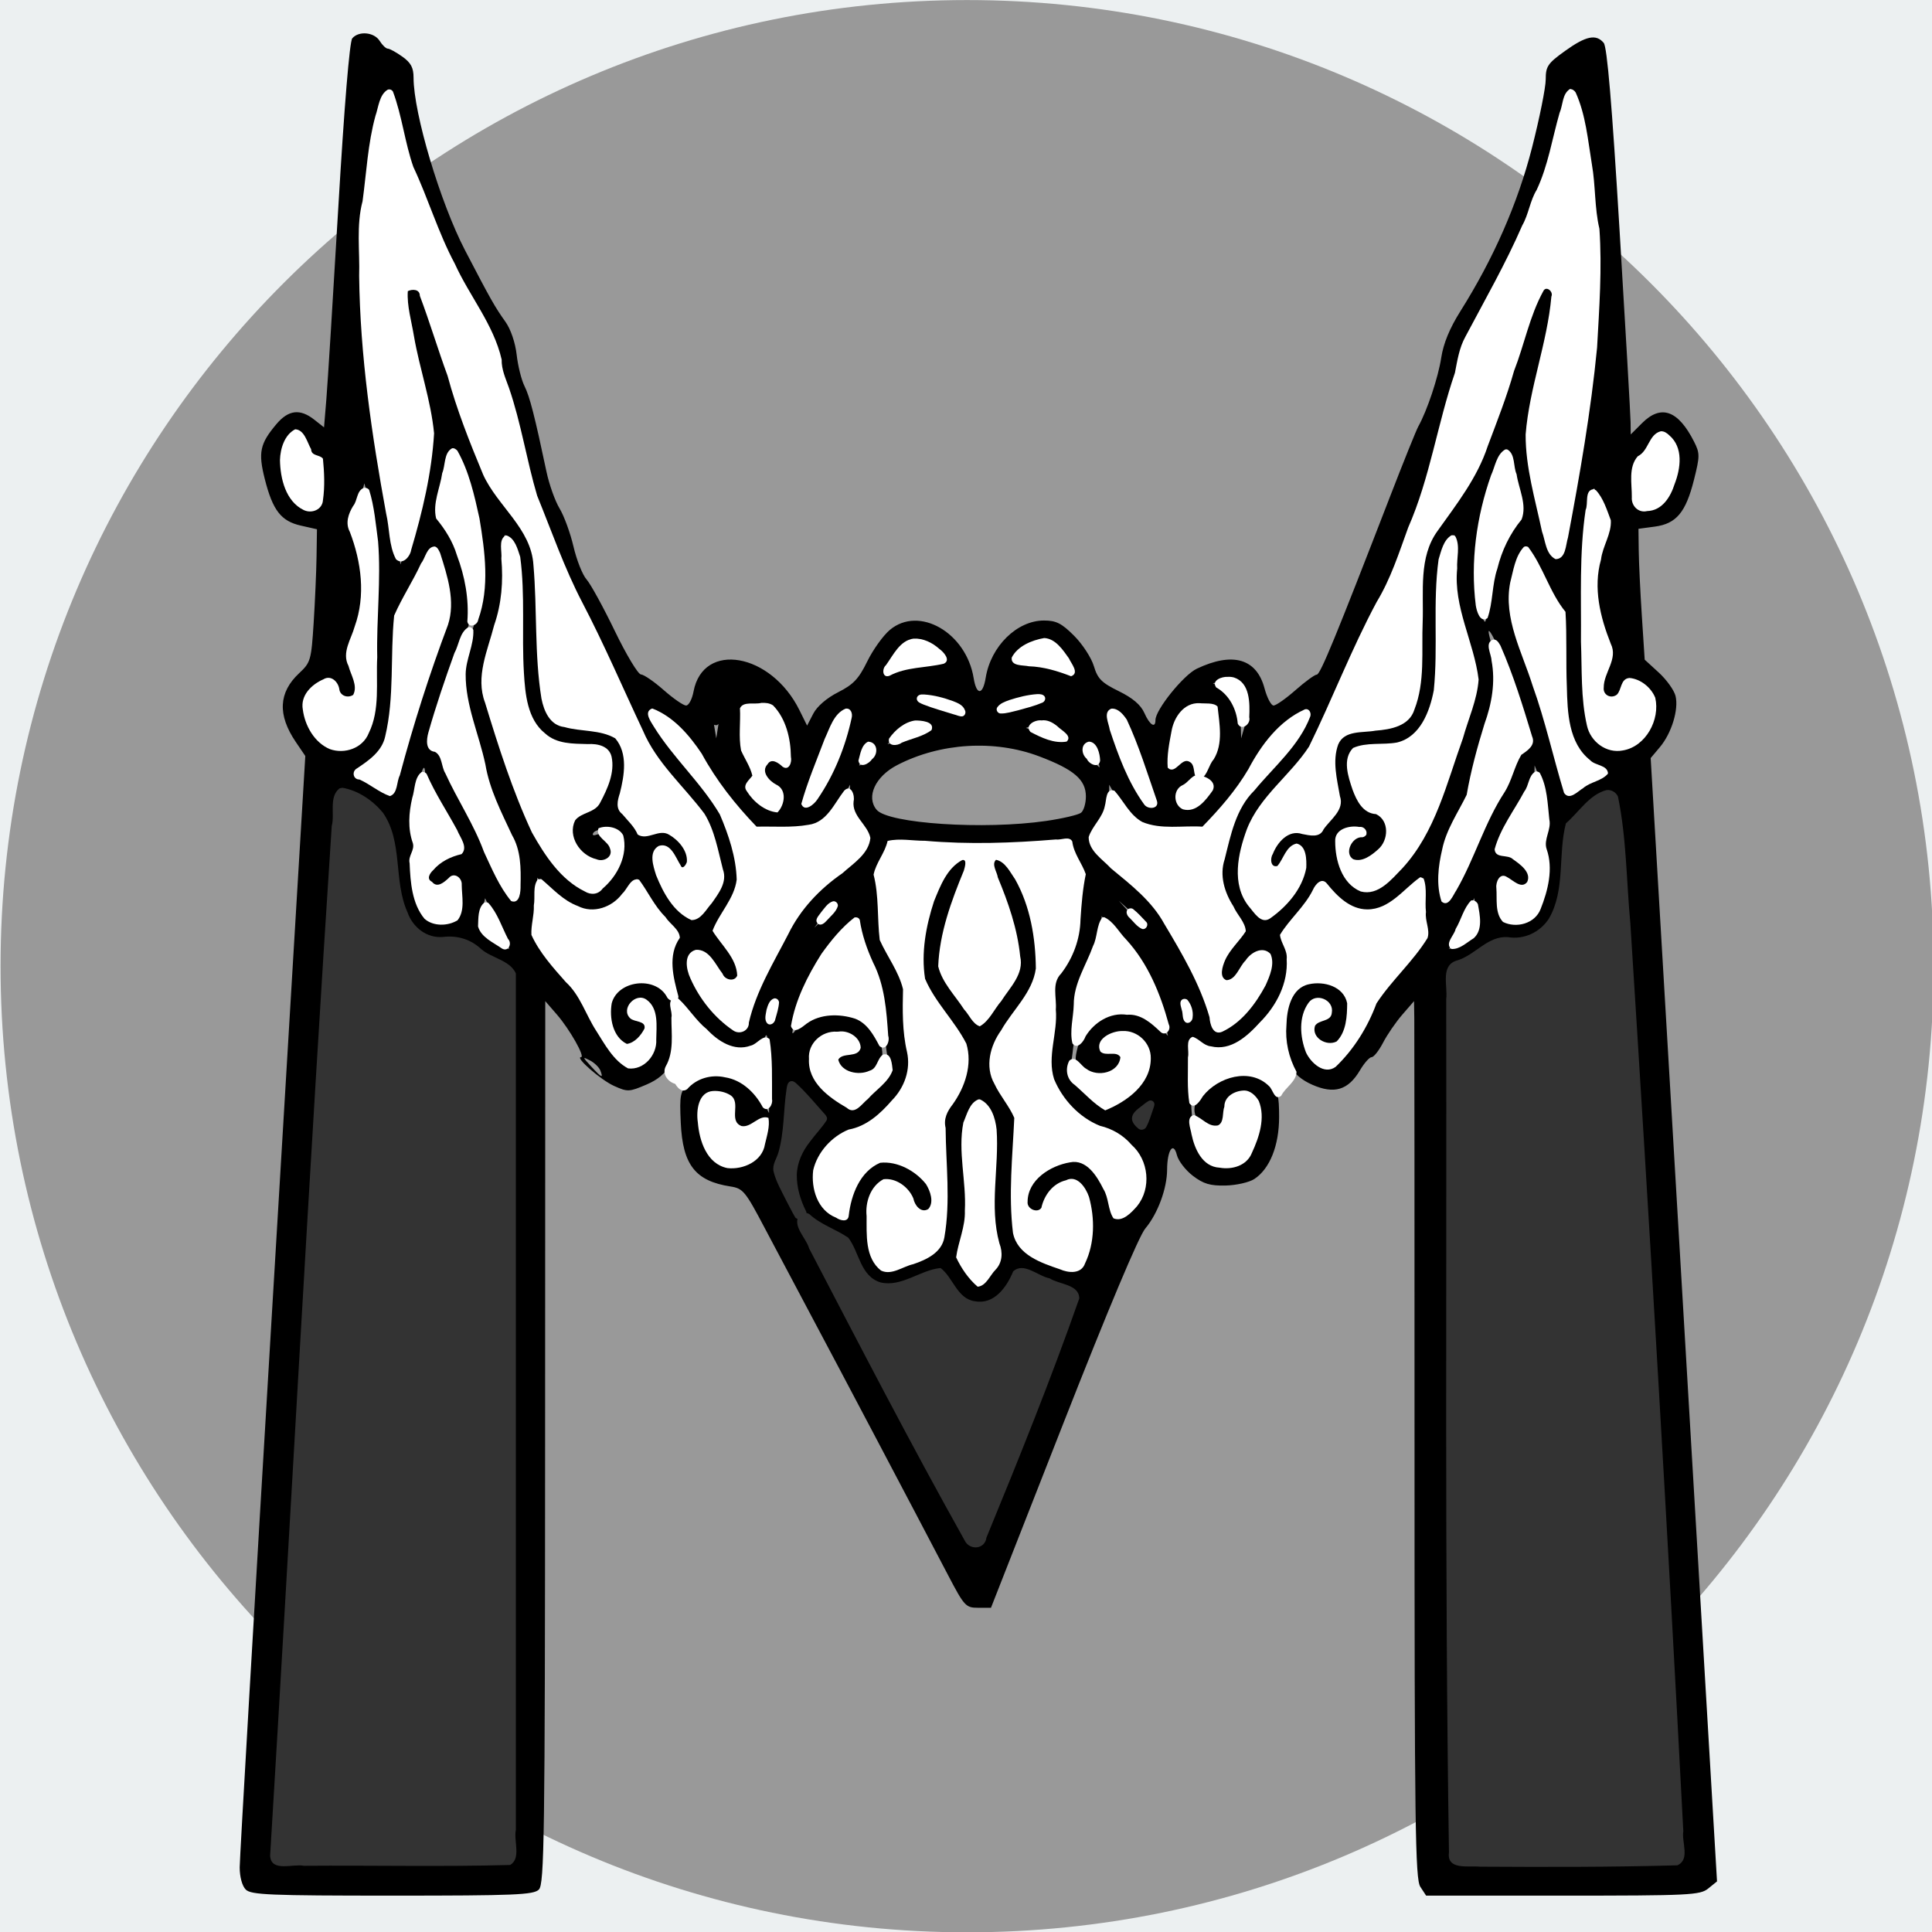 <?xml version="1.0" encoding="UTF-8" standalone="no"?>
<!-- Created with Inkscape (http://www.inkscape.org/) -->

<svg
   xmlns:dc="http://purl.org/dc/elements/1.1/"
   xmlns:cc="http://creativecommons.org/ns#"
   xmlns:rdf="http://www.w3.org/1999/02/22-rdf-syntax-ns#"
   xmlns:svg="http://www.w3.org/2000/svg"
   xmlns="http://www.w3.org/2000/svg"
   xmlns:sodipodi="http://sodipodi.sourceforge.net/DTD/sodipodi-0.dtd"
   xmlns:inkscape="http://www.inkscape.org/namespaces/inkscape"
   id="svg3074"
   version="1.1"
   inkscape:version="0.48.4 r9943 custom"
   width="300"
   height="300"
   sodipodi:docname="mellema.xyz.png">
  <defs
     id="defs3078" />
  <sodipodi:namedview
     pagecolor="#ffffff"
     bordercolor="#666666"
     borderopacity="1"
     objecttolerance="10"
     gridtolerance="10"
     guidetolerance="10"
     inkscape:pageopacity="0"
     inkscape:pageshadow="2"
     inkscape:window-width="1366"
     inkscape:window-height="668"
     id="namedview3076"
     showgrid="false"
     fit-margin-top="0"
     fit-margin-left="0"
     fit-margin-right="0"
     fit-margin-bottom="0"
     inkscape:zoom="1.259534"
     inkscape:cx="305.74716"
     inkscape:cy="136.41782"
     inkscape:window-x="0"
     inkscape:window-y="23"
     inkscape:window-maximized="0"
     inkscape:current-layer="svg3074" />
  <rect
     style="fill:#ecf0f1;fill-opacity:1;fill-rule:nonzero;stroke:none"
     id="rect3583"
     width="400.942"
     height="366.802"
     x="-36.521"
     y="-25.517" />
  <g
     id="g3357"
     transform="matrix(0.6,0,0,0.6,1.3146751e-6,240)">
    <path
       transform="matrix(0.776,0,0,0.969,-262.315,-516.326)"
       d="m 982.903,378.095 c 0,142.507 -144.317,258.032 -322.341,258.032 -178.024,0 -322.341,-115.525 -322.341,-258.032 0,-142.507 144.317,-258.032 322.341,-258.032 178.024,0 322.341,115.525 322.341,258.032 z"
       sodipodi:ry="258.03195"
       sodipodi:rx="322.34146"
       sodipodi:cy="378.09506"
       sodipodi:cx="660.56177"
       id="path3090"
       style="fill:#999999;fill-opacity:1;fill-rule:nonzero;stroke:none"
       sodipodi:type="arc" />
    <g
       id="g3295">
      <path
         style="fill:#000000"
         d="m 63.599,89.016 c -0.929,-0.929 -1.57,-3.28 -1.568,-5.75 0.002,-2.298 3.823,-67.952 8.492,-145.896 l 8.488,-141.718 -2.465,-3.633 c -4.753,-7.004 -4.468,-12.809 0.872,-17.794 2.971,-2.773 3.138,-3.353 3.754,-13.02 0.354,-5.565 0.692,-13.294 0.75,-17.176 l 0.106,-7.058 -4.165,-0.942 c -5.132,-1.161 -7.285,-3.942 -9.338,-12.062 -1.739,-6.88 -1.265,-9.126 2.993,-14.186 3.119,-3.707 6.124,-4.072 9.789,-1.189 l 2.549,2.005 0.602,-7.255 c 0.331,-3.99 1.723,-26.338 3.094,-49.662 1.531,-26.057 2.921,-42.925 3.606,-43.75 1.657,-1.997 5.677,-1.625 7.102,0.657 0.687,1.1 1.634,2 2.104,2 0.47,0 2.162,0.931 3.759,2.068 2.226,1.585 2.904,2.858 2.904,5.451 0,9.195 6.905,32.343 13.329,44.683 6.648,12.771 7.699,14.63 10.466,18.513 1.348,1.891 2.537,5.391 2.888,8.5 0.328,2.907 1.241,6.562 2.027,8.122 1.34,2.657 2.633,7.693 5.692,22.164 0.698,3.3 2.222,7.578 3.388,9.506 1.166,1.928 2.787,6.37 3.604,9.871 0.817,3.501 2.337,7.324 3.379,8.494 1.042,1.171 4.331,7.171 7.31,13.334 2.979,6.163 6.023,11.225 6.763,11.25 0.741,0.025 3.391,1.845 5.891,4.045 2.499,2.2 5.106,4 5.792,4 0.686,0 1.553,-1.625 1.925,-3.612 2.46,-13.114 20.072,-10.027 27.41,4.804 l 1.982,4.005 1.6,-3.093 c 0.975,-1.886 3.486,-4.049 6.432,-5.542 3.951,-2.002 5.323,-3.453 7.528,-7.959 1.483,-3.031 4.115,-6.705 5.849,-8.164 7.551,-6.354 19.777,0.672 21.695,12.466 0.736,4.528 2.374,4.473 3.118,-0.104 1.326,-8.156 8.096,-14.801 15.081,-14.801 3.151,0 4.569,0.717 7.795,3.943 2.168,2.168 4.469,5.7 5.112,7.847 0.985,3.289 2.001,4.312 6.444,6.491 3.621,1.776 5.7,3.548 6.632,5.653 1.382,3.123 2.869,4.069 2.869,1.825 0,-2.65 7.249,-11.649 10.706,-13.289 9.283,-4.405 15.459,-2.62 17.513,5.062 0.657,2.458 1.714,4.469 2.347,4.469 0.633,0 3.197,-1.8 5.696,-4 2.499,-2.2 4.969,-4 5.489,-4 0.904,0 4.874,-9.648 18.931,-46 3.509,-9.075 6.815,-17.279 7.346,-18.232 2.292,-4.111 5.151,-12.681 5.927,-17.768 0.564,-3.694 2.183,-7.634 4.932,-12 8.632,-13.708 14.882,-27.971 18.564,-42.373 1.951,-7.63 3.547,-15.575 3.547,-17.656 0,-3.395 0.514,-4.153 5.002,-7.377 5.422,-3.895 8.05,-4.441 10.011,-2.078 0.872,1.051 2.125,15.856 4.084,48.25 1.554,25.704 2.843,48.162 2.865,49.908 l 0.038,3.173 2.923,-2.923 c 4.924,-4.924 9.357,-3.342 13.476,4.808 1.513,2.994 1.51,3.719 -0.035,9.871 -2.114,8.414 -4.567,11.347 -10.116,12.092 l -4.248,0.57 0.07,5.618 c 0.038,3.09 0.402,10.71 0.807,16.934 l 0.737,11.316 3.652,3.345 c 2.008,1.84 3.954,4.551 4.324,6.025 0.873,3.477 -1.009,9.655 -4.036,13.252 l -2.393,2.844 8.585,145.358 8.585,145.358 -2.276,1.843 c -2.115,1.713 -4.772,1.843 -37.642,1.843 l -35.366,0 -1.503,-2.294 c -1.314,-2.005 -1.502,-15.986 -1.497,-111.25 0.003,-59.926 -0.024,-110.981 -0.061,-113.456 l -0.067,-4.5 -3.034,3.5 c -1.669,1.925 -3.91,5.188 -4.98,7.25 -1.07,2.062 -2.401,3.75 -2.959,3.75 -0.557,0 -1.914,1.527 -3.016,3.394 -3.042,5.156 -6.68,6.253 -12.377,3.733 -5.442,-2.407 -7.553,-6.329 -7.553,-14.029 0,-8.895 2.839,-13.097 8.849,-13.097 4.489,0 7.7,2.067 8.565,5.514 0.859,3.422 -1.059,10.23 -3.198,11.351 -2.323,1.217 -5.893,-0.273 -6.693,-2.791 -0.832,-2.622 0.071,-4.074 2.536,-4.074 2.405,0 2.656,-3.512 0.314,-4.41 -6.134,-2.354 -6.801,13.527 -0.685,16.314 2.524,1.15 2.912,0.982 5.979,-2.587 3.619,-4.212 7.333,-10.645 7.333,-12.702 0,-0.728 1.224,-2.626 2.719,-4.219 6.828,-7.272 12.177,-14.342 11.272,-14.901 -0.545,-0.337 -0.992,-3.611 -0.992,-7.275 l 0,-6.662 -3.606,3.712 c -4.868,5.012 -10.286,6.628 -14.88,4.437 -1.879,-0.896 -4.165,-2.772 -5.08,-4.169 -2.15,-3.281 -2.918,-3.2 -4.437,0.467 -0.685,1.653 -2.988,4.749 -5.119,6.88 -3.342,3.342 -3.668,4.044 -2.376,5.116 1.805,1.498 1.934,6.809 0.298,12.27 -1.612,5.382 -9.948,14.399 -14.462,15.645 -4.029,1.112 -7.658,0.085 -9.227,-2.612 -0.779,-1.339 -1.047,1.036 -1.037,9.195 0.022,18.485 2.024,23.5 9.382,23.5 3.956,0 5.991,-2.122 7.512,-7.834 2.043,-7.671 -0.219,-12.122 -5.217,-10.267 -1.704,0.632 -2.251,1.628 -2.251,4.097 0,4.422 -2.433,5.933 -5.899,3.662 -3.307,-2.167 -3.359,-5.548 -0.139,-9.022 4.858,-5.242 12.985,-6.28 17.084,-2.181 2.109,2.109 2.455,3.381 2.455,9.04 0,7.401 -2.407,13.416 -6.421,16.046 -1.317,0.863 -4.657,1.621 -7.421,1.684 -3.996,0.091 -5.732,-0.424 -8.474,-2.515 -1.896,-1.446 -3.757,-3.861 -4.135,-5.367 -0.917,-3.652 -2.513,-1.269 -2.534,3.783 -0.021,4.905 -2.436,11.415 -5.652,15.23 -1.646,1.953 -9.719,21.157 -21.291,50.646 l -18.639,47.5 -3.342,0 c -3.178,0 -3.56,-0.416 -7.791,-8.5 -9.601,-18.343 -27.974,-53.174 -34.813,-66 -3.96,-7.425 -9.626,-18.111 -12.593,-23.746 -5.043,-9.579 -5.622,-10.281 -8.894,-10.788 -9.086,-1.407 -12.355,-5.599 -12.849,-16.476 -0.334,-7.35 -0.187,-8.045 2.2,-10.432 4.864,-4.864 15.113,-2.412 18.821,4.504 l 1.827,3.407 -0.063,-10.984 c -0.044,-7.644 -0.34,-10.296 -0.973,-8.72 -1.243,3.094 -4.957,4.352 -9.302,3.153 -4.464,-1.233 -13.21,-10.63 -14.621,-15.709 -1.482,-5.336 -1.279,-10.766 0.456,-12.206 1.291,-1.072 0.977,-1.747 -2.288,-4.915 -2.082,-2.02 -4.597,-5.384 -5.589,-7.476 l -1.805,-3.803 -2.343,3.448 c -4.877,7.177 -12.903,7.183 -19.866,0.015 l -3.606,-3.712 0,6.662 c 0,3.664 -0.429,6.927 -0.954,7.251 -0.98,0.606 8.723,13.529 10.158,13.529 0.439,0 2.228,3.038 3.975,6.75 1.747,3.712 4.73,8.619 6.629,10.903 3.168,3.81 3.686,4.071 6.282,3.166 3.235,-1.128 4.239,-3.473 4.15,-9.695 -0.069,-4.819 -1.969,-7.549 -4.562,-6.554 -2.439,0.936 -2.16,4.43 0.354,4.43 3.362,0 3.64,3.025 0.525,5.706 -2.491,2.143 -2.998,2.245 -4.898,0.983 -2.245,-1.491 -3.394,-4.393 -3.558,-8.984 -0.15,-4.195 3.851,-7.705 8.783,-7.705 6.297,0 9.117,4.051 9.117,13.097 0,7.789 -2.08,11.58 -7.669,13.975 -4.54,1.946 -4.927,1.963 -8.471,0.364 -3.405,-1.536 -10.172,-7.437 -8.527,-7.437 1.145,0 -2.928,-7.205 -6.218,-11 l -3.034,-3.5 -0.041,114.179 c -0.036,102.43 -0.202,114.34 -1.612,115.75 -1.371,1.371 -6.21,1.571 -37.929,1.571 -31.719,0 -36.558,-0.2 -37.929,-1.571 z m 68.183,-122.66 0.254,-114.731 -4.817,-2.441 c -2.649,-1.343 -5.404,-3.148 -6.121,-4.012 -0.958,-1.154 -2.31,-1.41 -5.092,-0.965 -8.526,1.363 -13.909,-5.751 -14.728,-19.463 -0.548,-9.178 -1.621,-12.321 -5.405,-15.832 -2.053,-1.905 -7.691,-4.167 -7.933,-3.183 -0.488,1.99 -16.567,274.556 -16.23,275.123 0.25,0.421 13.811,0.646 30.136,0.5 l 29.682,-0.265 0.254,-114.731 z M 434.318,80.838 c 0.225,-0.412 -3.242,-62.395 -7.705,-137.739 -7.589,-128.133 -8.231,-137.012 -9.935,-137.34 -1.141,-0.22 -3.417,1.315 -6.093,4.107 l -4.271,4.458 -0.496,9.484 c -0.383,7.329 -1.005,10.39 -2.737,13.472 -2.99,5.321 -7.129,7.711 -12.003,6.932 -2.91,-0.465 -4.139,-0.183 -5.435,1.249 -0.921,1.018 -3.461,2.656 -5.645,3.641 l -3.97,1.79 0,114.681 c 0,63.075 0.3,114.981 0.667,115.348 0.925,0.925 57.119,0.843 57.624,-0.083 z M 266.03,-33.189 c 6.752,-17.202 12.102,-31.452 11.888,-31.665 -0.214,-0.213 -3.449,-1.539 -7.189,-2.947 l -6.799,-2.558 -2.065,3.5 c -2.36,3.999 -4.576,5.448 -8.337,5.448 -3.76,0 -5.977,-1.449 -8.337,-5.448 l -2.065,-3.5 -6.776,2.551 c -6.369,2.397 -6.971,2.458 -10.004,1.011 -3.229,-1.54 -5.494,-4.841 -6.655,-9.7 -0.462,-1.934 -1.618,-2.885 -4.587,-3.774 -4.656,-1.395 -7.64,-4.807 -9.169,-10.485 -1.571,-5.834 -0.534,-10.184 3.641,-15.279 l 3.645,-4.449 -3.847,-4.37 c -2.116,-2.403 -4.128,-4.412 -4.471,-4.464 -0.344,-0.052 -0.825,3.618 -1.071,8.156 -0.249,4.612 -1.117,9.516 -1.967,11.122 -1.48,2.795 -1.354,3.186 4.666,14.5 3.403,6.395 13.064,24.678 21.469,40.628 23.415,44.434 24.236,45.889 25.035,44.367 0.395,-0.752 6.242,-15.442 12.995,-32.644 z m -7.507,-42.223 c -2.369,-8.788 -2.568,-11.246 -1.691,-20.93 0.986,-10.885 0.772,-13.168 -1.578,-16.812 -1.734,-2.69 -2.48,-2.35 -4.587,2.089 -1.385,2.919 -1.462,4.905 -0.561,14.552 0.882,9.45 0.797,12.017 -0.552,16.658 l -1.595,5.486 2.681,3.515 2.681,3.515 2.803,-3.287 c 1.542,-1.808 2.621,-3.962 2.399,-4.787 z m -21.976,1.697 c 5.361,-2.076 6.066,-2.692 7.153,-6.25 0.829,-2.71 1.023,-8.233 0.621,-17.632 l -0.585,-13.685 3.146,-4.902 c 3.362,-5.239 4.091,-10.584 1.983,-14.543 -0.64,-1.201 -3.34,-5.064 -6,-8.583 -4.125,-5.457 -4.837,-7.064 -4.837,-10.918 0,-8.183 2.088,-16.918 5.347,-22.372 5.391,-9.022 10.192,-6.892 5.189,2.301 -2.866,5.266 -5.823,19.023 -4.697,21.856 0.364,0.917 2.675,4.382 5.136,7.702 l 4.474,6.036 4.698,-6.206 c 2.584,-3.413 4.823,-6.835 4.975,-7.603 0.803,-4.05 -1.46,-14.942 -4.28,-20.599 -1.732,-3.474 -2.819,-6.916 -2.47,-7.824 2.076,-5.411 9.66,5.44 11.473,16.414 2.048,12.399 1.751,14.027 -3.917,21.514 -8.729,11.531 -9.19,14.71 -3.4,23.46 l 2.752,4.159 -0.686,13.74 c -0.922,18.465 -0.138,20.828 7.963,23.965 3.229,1.251 6.425,2.274 7.101,2.274 4.488,0 6.237,-16.145 2.266,-20.914 -1.953,-2.346 -2.106,-2.369 -5.395,-0.8 -2.468,1.177 -3.472,2.373 -3.707,4.414 -0.256,2.235 -0.826,2.8 -2.821,2.8 -3.66,0 -4.006,-5.151 -0.616,-9.179 2.828,-3.361 9.282,-5.879 12.474,-4.866 3.196,1.014 7.25,6.931 7.859,11.468 0.533,3.974 0.552,3.99 3.215,2.612 3.194,-1.652 5.068,-5.364 5.068,-10.04 0,-4.473 -6.345,-11.495 -10.388,-11.495 -3.82,0 -12.258,-8.085 -13.796,-13.221 -0.917,-3.062 -0.905,-5.283 0.053,-9.924 0.702,-3.399 0.942,-7.93 0.557,-10.501 -0.547,-3.644 -0.296,-5.039 1.293,-7.188 4.261,-5.764 5.281,-8.961 5.281,-16.558 0,-4.12 0.458,-7.774 1.018,-8.12 0.623,-0.385 0.236,-1.623 -1,-3.194 -1.11,-1.411 -2.018,-3.448 -2.018,-4.528 0,-1.832 -0.418,-1.907 -6.25,-1.115 -3.438,0.467 -11.2,0.848 -17.25,0.848 -6.05,0 -13.812,-0.382 -17.25,-0.848 -5.541,-0.752 -6.25,-0.656 -6.25,0.846 0,0.932 -0.908,2.969 -2.018,4.528 -1.246,1.749 -1.628,3.075 -1,3.463 0.56,0.346 1.018,4.117 1.018,8.379 0,7.109 0.295,8.239 3.563,13.666 3.204,5.321 3.497,6.397 2.907,10.688 -0.384,2.792 -0.143,6.774 0.581,9.599 1.942,7.577 0.655,11.777 -5.49,17.922 -3.846,3.846 -6.011,5.257 -8.064,5.257 -4.143,0 -10.497,6.947 -10.497,11.477 0,5.035 1.56,8.244 4.831,9.935 l 2.917,1.508 0.536,-3.998 c 0.651,-4.856 4.872,-10.673 8.385,-11.555 3.276,-0.822 10.627,2.626 12.858,6.031 0.89,1.359 1.474,3.737 1.296,5.285 -0.255,2.228 -0.831,2.815 -2.759,2.815 -1.89,0 -2.618,-0.702 -3.247,-3.127 -0.563,-2.171 -1.764,-3.523 -3.931,-4.42 -2.885,-1.195 -3.261,-1.11 -4.981,1.127 -1.991,2.59 -2.171,3.66 -1.922,11.42 0.166,5.182 2.133,9.5 4.327,9.5 0.695,0 3.939,-1.037 7.21,-2.303 z m -41.567,-26.457 c 1.361,-1.102 2.388,-3.357 2.747,-6.031 l 0.573,-4.271 -3.032,1.74 c -2.621,1.504 -3.261,1.55 -4.722,0.337 -1.173,-0.973 -1.516,-2.271 -1.123,-4.24 0.472,-2.36 0.151,-2.996 -1.905,-3.778 -5.057,-1.923 -7.069,0.959 -5.938,8.502 0.927,6.179 3.692,9.501 7.91,9.501 1.824,0 4.295,-0.792 5.49,-1.76 z m 101.901,-11.25 1.049,-3.01 -2.354,1.76 c -1.704,1.274 -2.071,2.105 -1.329,3.01 1.392,1.698 1.439,1.666 2.634,-1.76 z m -70.915,-6.427 4.355,-4.437 -0.825,-5.313 c -0.454,-2.922 -0.879,-7.788 -0.946,-10.813 -0.088,-3.992 -0.999,-7.282 -3.321,-12 -1.76,-3.575 -3.218,-7.85 -3.24,-9.5 -0.039,-2.976 -0.084,-2.952 -5.479,3 -5.202,5.738 -9.261,13.823 -11.044,22 -0.636,2.915 -0.61,2.94 0.914,0.888 3.694,-4.976 13.582,-5.677 18.248,-1.294 3.433,3.226 4.775,8.685 2.855,11.616 -2.781,4.244 -12.186,2.079 -11.215,-2.581 0.226,-1.083 1.247,-1.566 3.05,-1.44 2.873,0.2 3.576,-1.423 1.511,-3.488 -1.733,-1.733 -6.84,-1.474 -8.971,0.455 -2.139,1.935 -2.344,6.788 -0.433,10.235 1.13,2.038 7.987,7.089 9.646,7.105 0.298,0.003 2.502,-1.992 4.897,-4.432 z m 64.273,2.198 c 6.301,-3.541 8.817,-10.861 5.133,-14.932 -2.881,-3.184 -10.345,-1.934 -10.345,1.733 0,0.698 0.993,0.972 2.488,0.686 3.266,-0.624 4.398,2.117 1.979,4.79 -2.304,2.545 -7.599,2.579 -9.877,0.062 -1.443,-1.594 -1.55,-2.532 -0.666,-5.815 2.547,-9.457 14.193,-12.536 20.782,-5.494 l 2.535,2.71 -0.754,-3.496 c -0.746,-3.46 -2.361,-7.696 -5.148,-13.504 -0.792,-1.65 -3.653,-5.475 -6.357,-8.5 l -4.918,-5.5 -0.032,3.109 c -0.018,1.71 -1.44,5.76 -3.162,9 -2.355,4.432 -3.184,7.377 -3.349,11.891 -0.121,3.3 -0.571,8.551 -1.002,11.669 l -0.782,5.669 4.382,4.069 c 2.41,2.238 4.545,4.074 4.745,4.081 0.2,0.007 2.157,-0.995 4.348,-2.227 z m -134.861,-7.289 c -0.322,-0.84 -1.546,-2.026 -2.719,-2.636 -1.962,-1.019 -1.938,-0.897 0.292,1.528 2.789,3.032 3.245,3.24 2.427,1.108 z m 37.649,-13.193 c 0,-3.217 9.621,-22.808 14.415,-29.354 1.843,-2.516 5.88,-6.254 8.971,-8.305 3.091,-2.052 6.331,-5.105 7.2,-6.785 1.52,-2.94 1.483,-3.155 -1.003,-5.749 -1.875,-1.957 -2.587,-3.776 -2.599,-6.641 l -0.017,-3.945 -2.234,3.906 c -3.721,6.508 -6.77,8.117 -15.067,7.95 l -7.167,-0.144 -5.387,-5.856 c -2.963,-3.221 -6.563,-8.404 -8,-11.519 -2.384,-5.167 -7.128,-10.153 -12.314,-12.94 -3.829,-2.058 0.574,5.297 8.776,14.66 6.857,7.828 8.73,10.698 10.284,15.757 3.649,11.879 3.627,13.518 -0.274,19.985 l -3.498,5.799 3.507,4.595 c 3.876,5.078 4.18,8.626 0.781,9.111 -1.593,0.227 -2.618,-0.649 -4.097,-3.5 -1.941,-3.742 -4.672,-5.31 -6.341,-3.641 -1.827,1.827 1.332,9.398 5.99,14.36 5.319,5.666 8.072,6.435 8.072,2.257 z m 129.072,-2.257 c 4.658,-4.961 7.817,-12.533 5.99,-14.36 -1.702,-1.702 -4.605,-0.074 -6.394,3.588 -3.096,6.335 -8.361,4.253 -5.671,-2.242 0.674,-1.626 2.302,-4.034 3.62,-5.351 l 2.395,-2.395 -3.547,-5.881 c -3.963,-6.57 -3.992,-8.106 -0.394,-20.381 1.571,-5.358 2.985,-7.642 8.054,-13 7.599,-8.034 10.434,-11.707 11.793,-15.282 0.943,-2.48 0.871,-2.675 -0.681,-1.84 -5.22,2.806 -9.959,7.779 -12.348,12.959 -1.437,3.115 -5.037,8.298 -8,11.519 l -5.387,5.856 -7.167,0.144 c -8.296,0.167 -11.345,-1.442 -15.067,-7.95 l -2.234,-3.906 -0.017,3.673 c -0.011,2.468 -0.859,4.675 -2.583,6.724 -2.333,2.772 -2.447,3.301 -1.25,5.793 0.724,1.508 4.095,4.679 7.49,7.047 4.288,2.99 7.52,6.36 10.583,11.034 5.861,8.945 12.744,23.308 12.744,26.593 0,4.09 2.795,3.279 8.072,-2.341 z m -121.682,-0.522 c 0.49,-2.191 0.397,-2.595 -0.344,-1.5 -0.558,0.825 -1.022,2.362 -1.03,3.417 -0.02,2.558 0.552,1.76 1.374,-1.917 z m 106.602,-1.219 c -1.083,-1.688 -1.113,-1.686 -0.567,0.05 0.317,1.007 0.628,2.582 0.692,3.5 0.105,1.503 0.161,1.498 0.567,-0.05 0.248,-0.945 -0.063,-2.52 -0.692,-3.5 z m -178.248,-20.847 -3.237,-6.565 -0.719,3.315 c -0.395,1.823 -0.525,3.875 -0.287,4.559 0.342,0.984 6.204,5.236 7.24,5.252 0.132,0.002 -1.216,-2.951 -2.997,-6.561 z m 252.974,2.381 c 0.626,-0.768 0.804,-2.91 0.427,-5.146 l -0.645,-3.83 -3.254,6.608 -3.254,6.608 2.827,-1.462 c 1.555,-0.804 3.31,-2.054 3.9,-2.778 z m -165.842,-7.273 c -0.285,-0.285 -1.558,0.939 -2.828,2.72 l -2.31,3.238 2.828,-2.72 c 1.555,-1.496 2.595,-2.953 2.31,-3.238 z m 80.124,5.144 c 0,-0.172 -1.462,-1.635 -3.25,-3.25 l -3.25,-2.937 2.937,3.25 c 2.738,3.029 3.563,3.71 3.563,2.937 z m -178.582,-1.294 c 1.141,-0.438 1.582,-1.956 1.582,-5.441 0,-5.574 -0.942,-6.668 -3.336,-3.873 -1.351,1.578 -2.092,1.762 -3.678,0.914 -1.092,-0.585 -1.986,-1.638 -1.986,-2.341 0,-2.051 5.407,-6.652 7.818,-6.652 2.164,0 2.177,-0.076 0.643,-3.75 -0.861,-2.062 -3.117,-6.004 -5.013,-8.759 -1.896,-2.755 -3.448,-6.092 -3.448,-7.417 0,-3.926 -0.948,-1.822 -2.491,5.531 -1.129,5.38 -1.195,7.594 -0.301,10.079 0.864,2.399 0.862,3.527 -0.007,4.574 -1.466,1.766 0.053,11.954 2.29,15.369 1.532,2.337 4.636,3.029 7.927,1.766 z m 280.029,-1.953 c 2.369,-3.615 3.791,-13.087 2.319,-15.444 -0.839,-1.344 -0.861,-2.493 -0.078,-4.21 1.118,-2.454 0.209,-11.374 -1.625,-15.95 l -0.936,-2.336 -0.063,2.491 c -0.035,1.37 -1.615,4.745 -3.511,7.5 -1.896,2.755 -4.152,6.696 -5.013,8.759 -1.548,3.707 -1.539,3.75 0.761,3.75 2.956,0 7.983,5.101 7.154,7.26 -0.963,2.509 -3.333,2.861 -5.393,0.801 -1.042,-1.042 -2.156,-1.631 -2.477,-1.311 -1.153,1.153 -0.591,10.08 0.667,10.588 3.292,1.328 6.583,0.566 8.197,-1.897 z m -213.914,-3.907 2.618,-4.467 -2.095,-8.283 c -1.793,-7.09 -2.654,-8.788 -5.973,-11.783 -6.75,-6.091 -13.698,-16.319 -16.067,-23.652 -2.288,-7.083 -11.832,-26.822 -15.134,-31.301 -1.033,-1.401 -2.801,-5.884 -3.929,-9.962 -1.128,-4.078 -2.95,-8.678 -4.05,-10.221 -1.099,-1.544 -2.393,-5.182 -2.874,-8.085 -1.438,-8.673 -2.978,-14.874 -5.573,-22.446 -1.351,-3.942 -2.465,-8.442 -2.475,-10 -0.01,-1.558 -1.248,-4.719 -2.75,-7.024 -11.521,-17.681 -18.531,-35.019 -22.765,-56.308 -1.248,-6.276 -2.076,-6.594 -3.823,-1.469 -2.949,8.655 -4.942,29.58 -4.282,44.969 0.89,20.781 2.53,36.836 4.852,47.5 1.138,5.225 2.59,13.325 3.226,18 l 1.158,8.5 1.571,-4.5 c 1.919,-5.498 5.834,-25.347 5.832,-29.572 -6.4e-4,-1.69 -0.673,-5.065 -1.494,-7.5 -0.821,-2.435 -2.631,-10.052 -4.022,-16.925 -2.279,-11.256 -2.374,-12.611 -0.961,-13.644 0.863,-0.631 2.429,-0.922 3.48,-0.647 2.009,0.525 2.153,0.877 6.874,16.789 3.018,10.17 9.951,29.368 12.151,33.645 0.666,1.295 2.893,4.384 4.949,6.865 7.865,9.491 8.556,11.792 8.252,27.49 -0.292,15.071 1.056,25.659 3.527,27.716 0.848,0.706 4.692,1.509 8.542,1.784 6.15,0.439 7.244,0.828 9.01,3.202 2.324,3.124 2.608,10.172 0.605,15.01 -1.179,2.847 -1.083,3.189 1.411,5.006 1.472,1.072 2.677,2.578 2.677,3.345 0,1.114 0.489,1.172 2.426,0.29 3.545,-1.615 6.752,-0.379 9.472,3.651 2.049,3.037 2.229,3.923 1.239,6.097 -1.355,2.974 -4.423,2.906 -4.983,-0.11 -0.545,-2.936 -2.283,-4.76 -3.437,-3.606 -2.603,2.603 4.791,16.117 8.819,16.117 0.759,0 2.558,-2.01 3.998,-4.467 z m 148.43,0.856 c 3.865,-4.402 5.342,-8.034 4.551,-11.188 -0.478,-1.903 -0.876,-2.146 -1.995,-1.216 -0.769,0.638 -1.538,2.141 -1.709,3.338 -0.378,2.655 -3.617,2.931 -5.186,0.442 -0.843,-1.336 -0.644,-2.572 0.865,-5.373 2.497,-4.636 5.629,-6.163 9.582,-4.671 2.332,0.88 2.93,0.833 2.93,-0.235 0,-0.737 1.181,-2.27 2.625,-3.405 2.417,-1.901 2.527,-2.301 1.385,-5.058 -0.682,-1.646 -1.274,-5.242 -1.315,-7.991 -0.059,-3.943 0.424,-5.528 2.29,-7.514 2.026,-2.157 3.24,-2.517 8.468,-2.517 3.759,0 6.912,-0.566 8.208,-1.474 3.279,-2.297 4.707,-12.111 3.846,-26.438 -0.875,-14.561 0.271,-18.869 7.347,-27.613 2.665,-3.293 5.522,-7.335 6.349,-8.981 1.548,-3.08 9.187,-23.426 10.135,-26.993 0.292,-1.1 1.915,-6.561 3.605,-12.135 3.19,-10.519 4.977,-12.618 8.519,-10.009 1.392,1.026 1.294,2.395 -0.948,13.216 -1.375,6.64 -3.174,14.29 -3.996,17 -1.745,5.752 -1.924,11.525 -0.511,16.434 0.553,1.921 1.652,7.187 2.443,11.702 0.79,4.515 2.008,9.24 2.706,10.5 1.174,2.119 1.327,1.84 2.037,-3.709 0.422,-3.3 1.881,-11.4 3.242,-18 4.815,-23.352 6.577,-55.288 4.17,-75.584 -1.597,-13.468 -4.188,-23.841 -5.556,-22.245 -0.391,0.456 -1.452,4.204 -2.358,8.329 -4.749,21.62 -10.715,36.114 -22.227,54 -1.239,1.925 -2.542,5.569 -2.896,8.099 -0.354,2.529 -1.478,6.804 -2.499,9.5 -1.021,2.696 -2.829,9.626 -4.02,15.401 -1.205,5.847 -3.243,12.345 -4.597,14.663 -1.338,2.29 -3.082,6.947 -3.876,10.349 -0.794,3.402 -2.075,6.928 -2.849,7.837 -2.922,3.433 -11.998,21.833 -15.232,30.879 -3.934,11.006 -5.921,13.998 -16.301,24.544 -3.616,3.674 -4.63,5.638 -6.323,12.245 -2.104,8.213 -1.955,9.525 1.725,15.234 2.019,3.132 3.695,2.822 7.368,-1.361 z m -197.977,-6.698 c -0.012,-5.315 -0.578,-7.226 -4,-13.503 -2.192,-4.022 -3.986,-8.351 -3.986,-9.621 0,-1.27 -1.579,-7.429 -3.509,-13.688 -3.933,-12.752 -3.921,-14.898 0.157,-27.745 2.679,-8.442 2.883,-14.038 0.952,-26.134 -1.42,-8.893 -6.072,-21.637 -6.936,-19 -0.27,0.825 -1.285,5.038 -2.254,9.362 -1.569,7.001 -1.595,7.955 -0.239,8.714 2.611,1.461 7.05,12.821 7.578,19.39 0.428,5.326 0.077,7.094 -2.628,13.257 -1.717,3.911 -3.121,7.786 -3.121,8.611 0,0.825 -0.876,3.544 -1.947,6.042 -1.071,2.498 -2.234,6.073 -2.585,7.944 -0.53,2.825 -0.311,3.487 1.295,3.907 1.289,0.337 2.124,1.686 2.508,4.051 0.316,1.95 2.15,5.835 4.075,8.632 1.925,2.798 4.022,6.775 4.662,8.838 1.765,5.695 8.28,18.192 9.19,17.629 0.442,-0.273 0.797,-3.282 0.789,-6.687 z m 244.201,0.059 c 2.004,-3.987 4.172,-8.951 4.816,-11.029 0.644,-2.078 2.691,-6.037 4.548,-8.796 1.857,-2.759 3.679,-6.629 4.048,-8.6 0.43,-2.293 1.343,-3.759 2.537,-4.071 2.236,-0.585 2.291,-2.422 0.233,-7.754 -0.849,-2.2 -2.346,-6.706 -3.327,-10.013 -1.801,-6.073 -6.85,-16.391 -5.621,-11.487 2.992,11.943 2.915,13.025 -1.987,27.864 -1.338,4.05 -2.433,8.706 -2.433,10.346 0,1.64 -0.839,4.176 -1.864,5.636 -3.964,5.646 -6.136,12.294 -6.136,18.782 0,3.505 0.347,6.373 0.771,6.373 0.424,0 2.411,-3.263 4.415,-7.25 z m -220.925,1.499 c 3.182,-3.322 4.812,-10.956 2.633,-12.336 -1.879,-1.19 -5.632,-1.146 -6.387,0.075 -0.338,0.548 0.024,0.745 0.812,0.442 1.989,-0.763 4.849,2.389 4.484,4.944 -0.664,4.655 -8.834,2.304 -10.903,-3.138 -1.555,-4.089 -0.347,-7.064 3.246,-7.995 2.459,-0.637 3.505,-1.756 4.931,-5.275 3.521,-8.686 1.911,-12.058 -5.366,-11.238 -4.735,0.534 -8.867,-1.033 -12.076,-4.579 -3.29,-3.636 -4.857,-14.247 -4.11,-27.84 0.677,-12.323 -0.029,-17.222 -3.131,-21.73 -1.125,-1.636 -1.24,-0.673 -0.771,6.5 0.491,7.506 0.215,9.492 -2.537,18.293 -1.698,5.43 -3.087,10.82 -3.087,11.978 0,3.561 9.058,30.767 12.534,37.649 4.991,9.879 11.409,16.661 16.029,16.937 0.585,0.035 2.249,-1.174 3.698,-2.687 z m 204.567,-2.956 c 2.38,-2.562 5.69,-7.357 7.355,-10.655 3.481,-6.896 12.817,-34.77 12.817,-38.267 0,-1.291 -1.408,-6.74 -3.129,-12.109 -2.827,-8.819 -3.072,-10.575 -2.537,-18.182 0.504,-7.163 0.395,-8.134 -0.729,-6.5 -3.114,4.526 -3.856,9.532 -3.157,21.301 1.403,23.633 -3.815,34.24 -16.16,32.848 -7.48,-0.843 -8.937,2.915 -4.855,12.521 1.015,2.388 2.259,3.75 3.425,3.75 3.1,0 5.422,3.448 4.659,6.921 -1.33,6.056 -10.573,9.693 -11.321,4.454 -0.364,-2.555 2.495,-5.707 4.484,-4.944 0.788,0.302 1.15,0.105 0.812,-0.442 -0.752,-1.217 -4.506,-1.267 -6.373,-0.084 -2.131,1.349 -0.568,9.32 2.47,12.598 3.379,3.646 6.673,2.782 12.238,-3.209 z m -91.119,-12.424 c 4.285,-0.622 8.353,-1.577 9.041,-2.122 0.688,-0.545 1.25,-2.433 1.25,-4.195 0,-4.356 -3.072,-6.997 -12.093,-10.399 -11.587,-4.37 -25.581,-3.509 -36.737,2.26 -5.677,2.936 -8.12,8.242 -5.327,11.57 3.009,3.585 27.815,5.217 43.866,2.887 z m -68.814,-5.114 c 0.684,-1.849 0.325,-2.552 -2.032,-3.985 -3.137,-1.908 -3.714,-4.819 -1.344,-6.786 1.243,-1.032 1.879,-0.935 3.5,0.533 1.943,1.758 1.981,1.718 1.959,-2.112 -0.012,-2.148 -0.902,-5.845 -1.979,-8.217 -1.857,-4.091 -2.149,-4.296 -5.728,-4 l -3.771,0.312 -0.304,5.295 c -0.235,4.093 0.201,6.111 1.918,8.89 2.026,3.279 2.078,3.701 0.592,4.787 -1.486,1.086 -1.491,1.39 -0.061,3.431 1.254,1.79 3.903,3.531 6.137,4.033 0.155,0.035 0.656,-0.947 1.113,-2.181 z m 110.171,-1.566 c 1.767,-2.247 1.826,-2.671 0.476,-3.427 -2.05,-1.147 -1.944,-2.299 0.517,-5.628 1.608,-2.175 1.991,-3.971 1.75,-8.21 l -0.308,-5.425 -3.601,-0.301 c -4.626,-0.387 -6.833,2.692 -7.627,10.641 l -0.565,5.661 2.128,-1.888 c 1.745,-1.548 2.402,-1.661 3.647,-0.628 2.37,1.967 1.793,4.878 -1.344,6.786 -2.318,1.409 -2.71,2.153 -2.061,3.908 1.023,2.766 4.17,2.096 6.989,-1.488 z m -96.856,-6.874 c 1.972,-4.299 3.835,-9.544 4.14,-11.656 0.537,-3.718 0.488,-3.796 -1.546,-2.446 -1.354,0.899 -3.454,5.283 -5.912,12.34 -2.097,6.02 -3.83,11.074 -3.852,11.231 -0.022,0.157 0.775,-0.151 1.772,-0.684 0.996,-0.533 3.425,-4.487 5.397,-8.785 z m 83.291,7.934 c -0.393,-0.963 -1.968,-5.35 -3.5,-9.75 -3.912,-11.231 -4.012,-11.436 -6.175,-12.594 -1.805,-0.966 -1.895,-0.773 -1.286,2.778 0.658,3.838 5.315,14.88 8.042,19.066 1.742,2.674 3.962,3.054 2.92,0.5 z m -195.121,-9.001 c 2.291,-9.449 9.023,-30.192 11.103,-34.215 0.835,-1.614 1.518,-4.83 1.518,-7.147 0,-4.17 -2.839,-14.903 -3.933,-14.87 -0.312,0.009 -1.66,2.539 -2.995,5.622 -1.335,3.083 -3.441,7.098 -4.68,8.924 -2.063,3.04 -2.244,4.398 -2.152,16.128 0.134,17.036 -1.743,22.892 -8.493,26.493 -1.786,0.953 -2.56,1.752 -1.72,1.775 0.841,0.023 3.091,1.145 5,2.493 1.909,1.348 3.697,2.473 3.972,2.499 0.275,0.026 1.346,-3.439 2.379,-7.701 z m 304.185,6.647 c 0.375,-0.607 2.447,-1.894 4.604,-2.86 l 3.922,-1.756 -2.996,-1.241 c -6.679,-2.766 -9.247,-11.09 -8.58,-27.809 0.365,-9.16 0.172,-12.327 -0.788,-12.931 -0.7,-0.439 -2.836,-4.271 -4.749,-8.515 -1.912,-4.244 -3.725,-7.731 -4.029,-7.75 -0.304,-0.019 -1.358,2.207 -2.344,4.947 -2.201,6.121 -1.779,13.512 1.173,20.519 3.457,8.207 9.382,27.589 10.929,35.75 0.544,2.869 1.694,3.531 2.859,1.646 z m -181.88,-11.401 c -0.945,-1.022 -1.314,-0.813 -1.827,1.034 -0.353,1.273 -0.988,2.912 -1.411,3.643 -0.423,0.731 0.399,0.265 1.827,-1.034 2.032,-1.85 2.338,-2.641 1.411,-3.643 z m 57.968,2.152 c -0.795,-2.541 -1.344,-3.086 -2.263,-2.25 -0.938,0.853 -0.74,1.614 0.873,3.354 1.147,1.238 2.166,2.25 2.263,2.25 0.097,0 -0.296,-1.509 -0.873,-3.354 z m -190.433,-3.396 c 3.08,-3.527 4.07,-9.225 3.504,-20.173 -0.301,-5.817 -0.099,-13.021 0.45,-16.009 0.993,-5.411 -0.173,-20.916 -2.077,-27.623 l -0.836,-2.945 -0.764,3 c -0.42,1.65 -1.395,3.729 -2.167,4.619 -1.213,1.4 -1.118,2.342 0.7,6.955 3.075,7.801 3.095,16.953 0.052,24.139 -2.377,5.615 -2.388,5.78 -0.653,9.628 2.283,5.062 1.798,7.659 -1.428,7.659 -1.686,0 -2.587,-0.637 -2.833,-2 -0.621,-3.44 -1.895,-3.83 -5.09,-1.555 -2.342,1.667 -3.077,2.958 -3.077,5.4 0,3.235 1.987,7.098 4.837,9.404 2.249,1.82 7.604,1.534 9.381,-0.5 z m 329.944,0.5 c 2.851,-2.307 4.837,-6.169 4.837,-9.404 0,-2.442 -0.735,-3.733 -3.077,-5.4 -3.195,-2.275 -4.469,-1.885 -5.09,1.555 -0.247,1.367 -1.148,2 -2.847,2 -3.235,0 -3.869,-3.706 -1.414,-8.264 1.734,-3.219 1.719,-3.419 -0.65,-9.014 -3.038,-7.176 -3.073,-16.348 -0.091,-23.843 1.707,-4.291 1.829,-5.426 0.749,-7 -0.709,-1.033 -1.737,-3.229 -2.286,-4.879 -0.932,-2.806 -1.08,-2.518 -2.268,4.44 -0.699,4.092 -1.261,10.842 -1.248,15 0.114,37.332 0.369,40.149 4.003,44.31 1.777,2.034 7.132,2.32 9.381,0.5 z m -183.163,-3.367 c 1.147,-0.446 0.952,-0.794 -0.824,-1.479 -2.612,-1.006 -4.721,-0.169 -7.605,3.018 l -1.908,2.108 4.419,-1.532 c 2.43,-0.843 5.094,-1.794 5.919,-2.115 z m 34.955,1.062 c -2.175,-2.621 -4.639,-3.5 -7.13,-2.544 l -2.324,0.892 2.5,0.959 c 1.375,0.528 3.175,1.213 4,1.524 0.825,0.311 2.118,0.6 2.872,0.644 1.128,0.065 1.143,-0.198 0.082,-1.476 z m -85.522,-11.133 c 2.414,-2.084 2.441,-2.218 0.56,-2.815 -4.109,-1.304 -6.558,3.462 -5.398,10.502 l 0.742,4.5 0.781,-5 c 0.542,-3.474 1.554,-5.668 3.315,-7.188 z m 133.118,2.103 c -0.78,-4.156 -2.671,-5.674 -6.02,-4.833 l -2.662,0.668 2.296,1.145 c 2.904,1.448 4.776,5.109 4.911,9.605 l 0.105,3.5 0.986,-3.435 c 0.543,-1.889 0.715,-4.882 0.383,-6.65 z m -74.027,2.622 c -0.709,-1.147 -7.194,-3.057 -10.023,-2.951 -1.1,0.041 0.7,0.885 4,1.876 3.3,0.991 6.139,1.855 6.309,1.92 0.17,0.065 0.041,-0.315 -0.286,-0.845 z m 20.995,-2.852 c -0.738,-0.738 -8.35,0.972 -10.134,2.276 -1.332,0.974 -0.198,0.899 4.359,-0.288 3.388,-0.883 5.987,-1.777 5.776,-1.988 z m -29.042,-9.185 c 4.292,0 4.472,-0.11 3.29,-2.002 -0.688,-1.101 -2.745,-2.495 -4.571,-3.098 -2.811,-0.928 -3.634,-0.812 -5.36,0.75 -1.122,1.015 -2.668,3.061 -3.436,4.547 l -1.397,2.701 3.467,-1.449 c 1.907,-0.797 5.51,-1.449 8.008,-1.449 z m 36.152,0.248 c -0.783,-1.514 -2.341,-3.583 -3.463,-4.598 -1.77,-1.602 -2.511,-1.69 -5.61,-0.668 -1.964,0.648 -4.033,2.042 -4.598,3.098 -0.945,1.767 -0.645,1.924 3.758,1.965 2.632,0.025 6.135,0.663 7.785,1.419 1.65,0.756 3.124,1.41 3.276,1.455 0.152,0.045 -0.365,-1.157 -1.148,-2.671 z m 111.266,-29.248 c 1.204,-3.025 3.12,-6.287 4.256,-7.248 2.037,-1.723 2.042,-1.852 0.366,-9 -0.935,-3.989 -1.933,-8.099 -2.217,-9.133 -0.894,-3.252 -5.996,10.586 -7.199,19.524 -1.438,10.685 -1.392,17.76 0.142,21.958 1.237,3.385 1.245,3.37 1.852,-3.601 0.335,-3.85 1.595,-9.475 2.799,-12.5 z m -304.729,-17.502 c 0.292,-5.654 0.107,-6.502 -1.415,-6.5 -0.962,10e-4 -1.75,-0.573 -1.75,-1.275 0,-0.703 -0.749,-2.347 -1.665,-3.655 l -1.665,-2.378 -1.835,2.266 c -2.071,2.557 -2.3,5.827 -0.791,11.26 1.271,4.575 3.368,6.784 6.443,6.784 2.183,0 2.366,-0.445 2.679,-6.502 z m 347.039,4.752 c 1.861,-2.152 3.797,-7.727 3.797,-10.934 0,-3.171 -2.806,-7.327 -4.506,-6.675 -0.745,0.286 -1.813,1.834 -2.373,3.44 -0.56,1.606 -1.716,2.92 -2.57,2.92 -1.244,0 -1.552,1.292 -1.552,6.5 0,6.477 0.01,6.5 2.845,6.5 1.565,0 3.526,-0.787 4.358,-1.75 z"
         id="path3084"
         inkscape:connector-curvature="0" />
      <path
         style="fill:#333333;fill-opacity:1;fill-rule:nonzero;stroke:none"
         d="m 87.892,-195.98 c -2.861,2.188 -1.194,6.625 -2.038,9.748 -5.828,88.809 -10.548,177.687 -15.948,266.521 0.275,4.298 5.874,2.001 8.706,2.574 17.792,-0.14 35.691,0.278 53.416,-0.207 2.92,-1.74 0.864,-6.201 1.478,-9.091 0,-73.883 0,-147.766 0,-221.649 -1.539,-3.426 -6.228,-3.906 -8.981,-6.303 -2.653,-2.492 -6.148,-3.584 -9.791,-3.136 -4.268,0.42 -7.937,-2.494 -9.281,-6.404 -3.678,-8.153 -1.092,-18.253 -6.386,-25.789 -2.619,-3.142 -6.374,-5.717 -10.439,-6.404 l -0.551,0.105 -0.185,0.035 z"
         id="path3098"
         inkscape:connector-curvature="0" />
      <path
         style="fill:#333333;fill-opacity:1;fill-rule:nonzero;stroke:none"
         d="m 206.804,-85.576 c -1.8,2.968 1.787,5.838 2.597,8.668 13.193,25.289 26.296,50.657 40.228,75.525 1.242,2.686 5.272,2.431 5.667,-0.702 8.408,-20.45 16.694,-41.005 24.018,-61.877 -0.03,-3.684 -5.151,-3.581 -7.633,-5.188 -3.049,-0.567 -6.733,-4.347 -9.472,-1.812 -1.681,4.071 -4.911,8.68 -9.965,7.719 -4.555,-0.664 -5.629,-6.221 -8.825,-8.596 -5.246,0.497 -10.094,4.994 -15.509,3.737 -5.294,-1.62 -5.493,-7.822 -8.368,-11.579 -3.22,-2.203 -7.126,-3.372 -10.035,-6.07 -0.939,-0.629 -1.784,-0.293 -2.702,0.175 z"
         id="path3100"
         inkscape:connector-curvature="0" />
      <path
         style="fill:#333333;fill-opacity:1;fill-rule:nonzero;stroke:none"
         d="m 415.734,-195.523 c -4.486,1.205 -7.12,5.71 -10.474,8.597 -2.111,7.991 -0.074,17.25 -4.421,24.684 -2.287,3.512 -6.416,5.472 -10.596,4.772 -5.126,-0.376 -8.322,4.445 -12.873,5.949 -4.789,1.16 -2.636,6.578 -3.092,10.086 0.154,73.607 -0.416,147.221 0.713,220.822 -0.628,4.659 4.97,3.411 7.971,3.705 17.039,0.101 34.091,0.123 51.123,-0.351 3.396,-1.462 1.072,-6.019 1.554,-8.821 -4.076,-78.365 -8.731,-156.702 -13.71,-235.014 -1.018,-10.898 -0.979,-21.997 -3.195,-32.726 -0.468,-1.114 -1.74,-1.898 -3,-1.702 z"
         id="path3102"
         inkscape:connector-curvature="0" />
      <path
         style="fill:#ffffff;fill-opacity:1;fill-rule:nonzero;stroke:none"
         d="m 273.262,-182.748 c -11.265,0.934 -22.578,1.326 -33.84,0.342 -3.218,0.023 -6.601,-0.707 -9.715,0.042 -0.677,3.113 -3.011,5.621 -3.622,8.721 1.415,5.453 0.906,11.311 1.588,16.909 1.923,4.289 4.928,8.156 6.029,12.74 -0.131,5.401 -0.209,10.933 1.03,16.226 1.008,4.557 -0.656,9.23 -3.908,12.542 -2.985,3.452 -6.577,6.728 -11.202,7.555 -4.403,1.801 -8.093,5.87 -9.168,10.52 -0.58,4.76 1.099,10.396 5.93,12.281 1.069,0.758 3.143,1.293 3.275,-0.583 0.618,-5.331 2.9,-11.39 8.126,-13.621 4.428,-0.486 9.146,2.072 11.86,5.52 1.113,1.771 2.158,4.725 0.595,6.451 -1.874,1.155 -3.538,-0.971 -3.858,-2.729 -1.204,-2.979 -4.511,-5.389 -7.741,-4.987 -3.345,1.775 -4.751,5.914 -4.367,9.54 0.036,4.792 -0.464,10.782 3.722,14.093 2.761,1.34 5.65,-1.058 8.324,-1.638 3.453,-1.162 7.413,-3.007 8.088,-6.972 1.626,-9.329 0.387,-18.882 0.315,-28.292 -0.568,-2.368 0.424,-4.3 1.845,-6.121 3.186,-4.466 5.144,-10.305 3.522,-15.705 -3.039,-5.941 -8.08,-10.655 -10.681,-16.784 -1.06,-6.695 0.217,-13.644 2.316,-20.061 1.609,-3.941 3.331,-8.534 7.285,-10.654 1.413,-0.331 0.613,2.076 0.434,2.717 -3.259,7.912 -6.3,16.144 -6.637,24.786 1.036,4.266 4.372,7.533 6.699,11.149 1.342,1.407 2.143,3.697 4.056,4.37 2.486,-1.386 3.717,-4.424 5.57,-6.546 2.23,-3.531 5.952,-6.998 4.887,-11.578 -0.706,-7.113 -3.068,-13.895 -5.793,-20.432 -0.169,-1.383 -1.706,-3.361 -0.459,-4.54 2.405,0.477 3.662,3.231 4.962,5.074 3.912,6.97 5.27,15.181 5.347,23.049 -0.834,6.261 -5.997,10.717 -8.986,16.015 -2.844,3.944 -4.26,9.391 -1.734,13.855 1.437,3.074 3.855,5.762 5.14,8.796 -0.449,9.898 -1.549,19.896 -0.337,29.774 1.149,5.706 7.296,7.75 12.122,9.398 2.208,0.982 5.539,1.317 6.523,-1.496 2.534,-5.286 2.571,-11.659 1.03,-17.219 -0.803,-2.377 -3.046,-5.8 -5.967,-4.305 -3.409,0.812 -5.639,3.858 -6.364,7.133 -1.004,1.487 -3.773,0.267 -3.56,-1.551 0.005,-5.695 5.921,-9.383 10.966,-10.222 4.306,-0.889 7.016,3.634 8.634,6.885 1.442,2.321 1.15,5.361 2.618,7.592 2.389,1.04 4.668,-1.508 6.116,-3.139 3.758,-4.642 3.034,-11.911 -1.414,-15.866 -2.152,-2.509 -5.023,-4.182 -8.212,-4.937 -5.351,-2.166 -9.648,-6.784 -11.847,-12.058 -1.88,-5.906 0.981,-11.983 0.447,-18.037 0.244,-3.169 -1.127,-6.794 1.382,-9.311 3.096,-4.051 4.9,-8.93 5.002,-14.022 0.252,-3.916 0.578,-7.932 1.369,-11.687 -0.996,-2.889 -3.123,-5.317 -3.498,-8.46 -0.749,-1.506 -2.95,-0.304 -4.243,-0.521 z"
         id="path3150"
         inkscape:connector-curvature="0" />
      <path
         style="fill:#ffffff;fill-opacity:1;fill-rule:nonzero;stroke:none"
         d="m 253.215,-115.473 c -2.334,0.907 -2.967,3.891 -3.895,5.979 -1.48,7.536 0.797,15.196 0.385,22.789 0.162,4.156 -1.725,8.081 -2.258,12.108 1.328,2.813 3.203,5.587 5.57,7.592 2.208,-0.18 3.189,-2.972 4.64,-4.404 1.791,-1.863 1.891,-4.5 0.986,-6.824 -2.643,-9.649 -0.041,-19.651 -0.723,-29.459 -0.316,-2.929 -1.414,-6.503 -4.295,-7.781 -0.136,-0.017 -0.274,-0.017 -0.409,0 z"
         id="path3152"
         inkscape:connector-curvature="0" />
      <path
         style="fill:#ffffff;fill-opacity:1;fill-rule:nonzero;stroke:none"
         d="m 290.505,-133.176 c -2.727,-0.06 -7.312,2.052 -5.719,5.322 1.366,1.346 4.158,-0.308 5.173,1.451 -0.388,4.059 -5.914,5.24 -8.845,3.002 -1.382,-0.72 -2.689,-3.638 -4.379,-2.097 -1.141,2.147 -0.687,4.845 1.377,6.252 2.594,2.232 4.976,4.946 7.915,6.612 5.629,-2.296 11.819,-6.756 11.798,-13.497 0.066,-3.934 -3.416,-7.24 -7.319,-7.046 z"
         id="path3154"
         inkscape:connector-curvature="0" />
      <path
         style="fill:#ffffff;fill-opacity:1;fill-rule:nonzero;stroke:none"
         d="m 285.27,-162.539 c -1.538,2.021 -1.228,5.085 -2.394,7.356 -1.789,5.015 -5.006,9.672 -4.989,15.195 -0.091,3.306 -1.111,6.796 -0.346,10.013 1.276,1.74 2.95,-0.527 3.387,-1.799 2.195,-3.62 6.353,-6.275 10.718,-5.607 3.524,-0.294 6.239,2.099 8.622,4.367 1.293,1.331 2.946,-0.426 2.208,-1.886 -2.162,-7.933 -5.394,-15.813 -11.009,-21.94 -1.884,-1.887 -3.258,-4.718 -5.75,-5.811 l -0.385,0.096 -0.061,0.015 z"
         id="path3156"
         inkscape:connector-curvature="0" />
      <path
         style="fill:#ffffff;fill-opacity:1;fill-rule:nonzero;stroke:none"
         d="m 221.184,-162.589 c -3.38,2.593 -6.137,6.015 -8.609,9.465 -3.607,5.711 -6.786,11.979 -7.877,18.683 0.722,2.264 2.989,0.161 4.094,-0.67 3.548,-2.558 8.477,-2.56 12.517,-1.253 3.161,1.205 4.829,4.304 6.29,7.071 1.685,1.44 2.769,-1.27 2.27,-2.642 -0.436,-6.457 -0.901,-13.079 -3.903,-18.944 -1.618,-3.534 -2.883,-7.198 -3.453,-11.027 -0.238,-0.595 -0.735,-0.733 -1.327,-0.682 z"
         id="path3160"
         inkscape:connector-curvature="0" />
      <path
         style="fill:#ffffff;fill-opacity:1;fill-rule:nonzero;stroke:none"
         d="m 216.569,-133.002 c -3.926,-0.246 -7.534,3.049 -7.208,7.059 -0.319,6.041 5.118,9.94 9.763,12.629 2.155,1.975 3.954,-1.09 5.496,-2.283 2.13,-2.423 5.3,-4.312 6.401,-7.443 -0.194,-1.424 -0.277,-4.647 -2.506,-4.032 -1.572,1.084 -1.405,3.626 -3.498,4.181 -2.738,1.296 -7.298,0.415 -8.076,-2.878 1.177,-2.031 5.08,-0.318 5.806,-3.039 -0.045,-2.734 -3.201,-4.649 -5.781,-4.205 l -0.397,0.012 -1.9e-4,1e-5 z"
         id="path3162"
         inkscape:connector-curvature="0" />
      <path
         style="fill:#ffffff;fill-opacity:1;fill-rule:nonzero;stroke:none"
         d="m 337.695,-216.416 c -6.658,2.976 -11.294,9.175 -14.614,15.47 -3.238,5.503 -7.449,10.315 -11.897,14.886 -5.159,-0.341 -10.671,0.829 -15.556,-1.216 -3.288,-1.81 -4.829,-5.418 -7.208,-8.088 -2.293,-0.777 -2.049,2.513 -2.481,3.908 -0.562,3.058 -3.269,5.204 -4.193,8.088 -0.02,3.583 3.608,5.743 5.792,8.117 5.139,4.248 10.527,8.393 13.771,14.337 4.585,7.672 9.213,15.535 11.711,24.166 0.115,1.77 0.862,4.763 3.263,3.771 5.067,-2.369 8.655,-7.169 11.239,-11.993 1.091,-2.444 2.463,-5.548 1.278,-8.166 -2.039,-2.162 -5.159,-0.324 -6.463,1.724 -1.63,1.56 -2.421,4.94 -4.913,5.086 -2.024,-0.717 -1.009,-3.693 -0.385,-5.136 1.263,-2.86 3.743,-4.971 5.372,-7.53 -0.122,-2.379 -2.274,-4.275 -3.188,-6.426 -2.309,-3.608 -3.683,-7.999 -2.277,-12.211 1.567,-6.258 2.895,-13.094 7.673,-17.785 5.068,-6.158 11.587,-11.55 14.477,-19.166 0.312,-0.887 -0.279,-2.165 -1.402,-1.836 z"
         id="path3164"
         inkscape:connector-curvature="0" />
      <path
         style="fill:#ffffff;fill-opacity:1;fill-rule:nonzero;stroke:none"
         d="m 168.672,-216.602 c -2.148,0.899 -0.169,3.43 0.571,4.702 5.004,8.065 12.23,14.503 17.045,22.665 2.279,5.311 4.21,11.083 4.367,16.871 -0.601,4.963 -4.578,8.738 -6.252,13.249 2.26,3.714 6.205,7.017 6.389,11.587 -0.692,1.732 -3.247,1.127 -3.796,-0.484 -1.833,-2.32 -3.391,-6.382 -6.91,-6.178 -3.277,0.919 -2.515,5.04 -1.414,7.381 2.36,5.352 6.22,10.206 11.066,13.485 1.667,1.182 4.155,0.122 4.069,-2.034 1.883,-8.167 6.377,-15.487 10.204,-22.897 3.138,-6.441 8.16,-11.713 13.997,-15.749 2.815,-2.546 6.845,-4.994 7.247,-9.14 -0.718,-3.485 -4.799,-5.6 -4.342,-9.478 0.381,-1.474 -0.647,-4.561 -2.431,-2.754 -2.597,3.332 -4.503,8.217 -9.23,8.833 -4.43,0.788 -8.959,0.372 -13.447,0.484 -5.494,-5.703 -10.421,-11.942 -14.205,-18.906 -3.204,-4.782 -7.269,-9.539 -12.727,-11.66 l -0.198,0.025 z"
         id="path3166"
         inkscape:connector-curvature="0" />
      <path
         style="fill:#ffffff;fill-opacity:1;fill-rule:nonzero;stroke:none"
         d="m 236.839,-213.538 c -2.761,0.385 -5.22,2.463 -6.761,4.702 -0.489,2.026 2.182,1.928 3.269,1.054 2.551,-1.092 5.507,-1.577 7.734,-3.275 0.928,-2.302 -2.869,-2.49 -4.243,-2.481 z"
         id="path3168"
         inkscape:connector-curvature="0" />
      <path
         style="fill:#ffffff;fill-opacity:1;fill-rule:nonzero;stroke:none"
         d="m 269.54,-213.563 c -1.575,-0.216 -4.45,1.189 -2.853,2.99 2.838,1.488 6.112,3.059 9.354,2.5 1.608,-1.492 -1.399,-2.917 -2.456,-4.025 -1.149,-0.917 -2.513,-1.68 -4.044,-1.464 z"
         id="path3170"
         inkscape:connector-curvature="0" />
      <path
         style="fill:#ffffff;fill-opacity:1;fill-rule:nonzero;stroke:none"
         d="m 270.235,-234.875 c -3.185,0.55 -6.884,2.07 -8.398,5.049 -0.307,2.304 2.974,1.922 4.429,2.258 3.816,0.12 7.409,1.219 10.929,2.58 2.259,-0.805 0.009,-3.312 -0.571,-4.652 -1.551,-2.164 -3.456,-5.098 -6.389,-5.235 z"
         id="path3172"
         inkscape:connector-curvature="0" />
      <path
         style="fill:#ffffff;fill-opacity:1;fill-rule:nonzero;stroke:none"
         d="m 287.602,-216.602 c -2.21,0.892 -0.629,3.808 -0.397,5.471 2.217,6.686 4.707,13.485 8.845,19.228 0.96,1.548 4.133,1.291 3.325,-0.943 -2.436,-7.017 -4.633,-14.196 -7.766,-20.915 -0.903,-1.325 -2.219,-2.987 -4.007,-2.841 z"
         id="path3174"
         inkscape:connector-curvature="0" />
      <path
         style="fill:#ffffff;fill-opacity:1;fill-rule:nonzero;stroke:none"
         d="m 236.418,-234.726 c -3.545,0.476 -5.25,4.271 -7.134,6.869 -1.087,0.931 -0.94,3.442 0.918,2.745 4.316,-2.312 9.361,-2.005 14.03,-3.114 1.962,-0.866 -0.047,-3.073 -1.116,-3.821 -1.822,-1.642 -4.199,-2.815 -6.699,-2.68 z"
         id="path3176"
         inkscape:connector-curvature="0" />
      <path
         style="fill:#ffffff;fill-opacity:1;fill-rule:nonzero;stroke:none"
         d="m 218.839,-216.602 c -3.091,1.282 -4.098,5.068 -5.422,7.856 -2.098,5.567 -4.446,11.073 -6.04,16.806 0.879,2.253 3.377,0.049 4.168,-1.191 4.324,-6.297 7.269,-13.649 8.87,-21.114 0.271,-1.088 -0.198,-2.567 -1.575,-2.357 z"
         id="path3178"
         inkscape:connector-curvature="0" />
      <path
         style="fill:#ffffff;fill-opacity:1;fill-rule:nonzero;stroke:none"
         d="m 197.031,-218.091 c -1.75,0.479 -4.655,-0.495 -5.533,1.389 0.195,3.621 -0.388,7.396 0.29,10.924 0.952,2.151 2.416,4.263 2.923,6.53 -0.831,1.16 -2.638,2.424 -1.439,4.007 1.704,2.734 4.691,5.216 7.939,5.496 1.859,-1.898 2.566,-5.845 -0.335,-7.208 -1.762,-0.907 -4.054,-3.343 -2.233,-5.26 1.015,-1.707 2.889,-0.309 3.883,0.633 1.685,1.183 2.485,-1.223 2.159,-2.543 -0.047,-4.716 -1.254,-9.858 -4.602,-13.311 -0.897,-0.621 -2.001,-0.709 -3.052,-0.657 z"
         id="path3180"
         inkscape:connector-curvature="0" />
      <path
         style="fill:#ffffff;fill-opacity:1;fill-rule:nonzero;stroke:none"
         d="m 310.428,-218.016 c -4.06,-0.189 -6.646,3.68 -7.245,7.282 -0.581,3.075 -1.235,6.279 -0.98,9.403 1.997,2.02 3.536,-2.861 5.694,-1.489 1.884,0.967 0.304,4.749 2.977,4.367 1.696,-1.114 1.915,-3.532 3.225,-5.024 2.528,-4.093 1.485,-9.218 1.011,-13.665 -0.992,-1.074 -3.217,-0.716 -4.683,-0.874 z"
         id="path3182"
         inkscape:connector-curvature="0" />
      <path
         style="fill:#ffffff;fill-opacity:1;fill-rule:nonzero;stroke:none"
         d="m 317.698,-224.827 c -1.436,-0.102 -4.283,0.902 -2.94,2.742 3.352,1.859 5.271,5.633 5.57,9.354 0.956,2.009 3.455,0.092 2.977,-1.638 0.159,-3.619 0.229,-8.936 -3.945,-10.296 -0.541,-0.145 -1.103,-0.207 -1.662,-0.161 z"
         id="path3184"
         inkscape:connector-curvature="0" />
      <path
         style="fill:#ffffff;fill-opacity:1;fill-rule:nonzero;stroke:none"
         d="m 309.473,-199.371 c -1.321,0.454 -2.082,1.941 -3.424,2.568 -2.575,1.182 -2.39,5.172 0.087,6.252 3.481,0.981 5.98,-2.424 7.729,-4.9 1.203,-2.569 -2.426,-4.003 -4.391,-3.92 z"
         id="path3186"
         inkscape:connector-curvature="0" />
      <path
         style="fill:#ffffff;fill-opacity:1;fill-rule:nonzero;stroke:none"
         d="m 224.657,-208.055 c -1.737,0.834 -2.014,3.227 -2.493,4.913 0.346,2.146 2.79,0.751 3.523,-0.385 1.708,-1.323 1.469,-4.467 -1.03,-4.528 z"
         id="path3188"
         inkscape:connector-curvature="0" />
      <path
         style="fill:#ffffff;fill-opacity:1;fill-rule:nonzero;stroke:none"
         d="m 281.809,-208.067 c -2.186,0.503 -2.028,3.235 -0.546,4.454 0.561,1.359 3.122,2.611 3.449,0.459 -0.045,-1.744 -0.739,-4.846 -2.903,-4.913 z"
         id="path3190"
         inkscape:connector-curvature="0" />
      <path
         style="fill:#ffffff;fill-opacity:1;fill-rule:nonzero;stroke:none"
         d="m 120.924,-303.936 c -1.456,0.226 -4.79,-0.558 -4.329,1.886 2.997,8.77 5.962,17.597 9.788,26.039 3.4,6.192 9.306,10.817 11.723,17.529 1.907,8.33 1.031,16.98 1.576,25.467 0.518,6.25 -0.213,13.126 3.113,18.721 1.826,2.388 5.37,1.745 7.991,2.426 3.161,0.78 7.142,0.226 9.562,2.697 3.532,5.265 1.763,11.875 0.074,17.442 0.714,2.804 4.471,4.085 5.061,6.997 1.536,1.678 3.564,-0.874 5.434,-0.471 3.939,-0.416 6.541,3.602 7.791,6.823 0.422,1.56 -1.038,4.544 -2.928,3.61 -1.388,-1.853 -1.497,-5.614 -4.478,-5.731 -2.578,0.441 -1.688,3.902 -1.29,5.682 1.678,4.547 4.131,9.431 8.46,12.008 2.488,0.717 4.001,-2.366 5.272,-3.995 1.397,-2.43 3.926,-5.051 2.604,-8.066 -1.347,-4.65 -2.047,-9.637 -4.328,-13.941 -4.712,-6.182 -10.857,-11.297 -14.614,-18.199 -4.887,-8.604 -7.773,-18.156 -12.406,-26.892 -2.76,-6.323 -6.637,-12.02 -9.329,-18.326 -2.224,-6.538 -4.631,-13.018 -7.592,-19.253 -2.309,-7.998 -3.23,-16.32 -5.96,-24.194 -1.019,-2.685 -1.344,-5.767 -2.86,-8.184 -2.746,-0.219 -5.57,-0.066 -8.336,-0.074 z"
         id="path3196"
         inkscape:connector-curvature="0" />
      <path
         style="fill:#ffffff;fill-opacity:1;fill-rule:nonzero;stroke:none"
         d="m 130.749,-261.348 c -1.805,1.164 -0.773,4.071 -1.003,5.929 0.517,5.838 0.072,11.686 -1.862,17.232 -1.647,6.479 -4.915,13.315 -2.349,20.045 3.47,11.374 7.105,22.794 12.124,33.584 3.339,5.922 7.393,12.2 13.708,15.271 1.595,0.978 3.475,0.796 4.615,-0.769 3.838,-3.263 6.593,-8.666 5.31,-13.745 -1.101,-2.169 -4.368,-2.704 -6.401,-1.836 -0.899,2.248 2.479,3.24 2.977,5.247 0.888,2.175 -1.699,3.566 -3.511,2.754 -4.25,-1 -7.518,-5.949 -5.52,-10.048 1.627,-2.155 5.207,-1.923 6.5,-4.615 1.886,-3.557 3.817,-7.755 2.94,-11.86 -0.653,-2.811 -3.664,-3.422 -6.141,-3.275 -3.872,-0.11 -8.04,0.013 -11.09,-2.779 -4.58,-3.667 -5.124,-10.192 -5.458,-15.656 -0.599,-9.985 0.366,-20.07 -0.955,-29.996 -0.661,-1.998 -1.358,-4.842 -3.548,-5.57 l -0.335,0.087 z"
         id="path3198"
         inkscape:connector-curvature="0" />
      <path
         style="fill:#ffffff;fill-opacity:1;fill-rule:nonzero;stroke:none"
         d="m 121.196,-237.666 c -2.252,1.332 -2.406,4.546 -3.599,6.695 -2.434,6.788 -4.783,13.647 -6.747,20.597 -0.478,1.77 -0.823,4.653 1.712,4.95 1.909,1.009 1.634,3.877 2.68,5.533 3.129,6.883 7.405,13.218 10.007,20.362 2.043,4.359 3.948,8.984 7.038,12.723 2.27,0.882 2.47,-2.571 2.433,-4.032 0.104,-4.456 0.102,-9.079 -2.214,-13.051 -2.751,-5.93 -5.797,-11.753 -6.884,-18.262 -1.64,-7.778 -5.166,-15.357 -5.108,-23.37 0.049,-3.902 2.178,-7.582 1.985,-11.463 -0.205,-0.464 -0.792,-0.836 -1.303,-0.682 z"
         id="path3200"
         inkscape:connector-curvature="0" />
      <path
         style="fill:#ffffff;fill-opacity:1;fill-rule:nonzero;stroke:none"
         d="m 109.101,-200.177 c -1.915,1.43 -1.687,4.514 -2.411,6.666 -0.895,3.865 -1.196,7.921 0.153,11.706 0.547,1.909 -1.292,3.268 -0.831,5.235 0.199,4.892 0.613,10.438 3.833,14.328 2.261,2.046 6.092,1.936 8.572,0.409 2.006,-2.542 1.096,-6.168 1.079,-9.168 0.148,-1.816 -1.984,-3.411 -3.362,-1.774 -1.147,1.039 -2.95,2.73 -4.329,0.992 -1.524,-0.746 -0.553,-2.229 0.285,-3.002 1.907,-2.247 4.576,-3.52 7.356,-4.168 1.798,-1.799 -0.433,-4.389 -1.14,-6.231 -2.621,-4.854 -5.719,-9.496 -7.903,-14.548 -0.329,-0.4 -0.79,-0.577 -1.303,-0.447 z"
         id="path3202"
         inkscape:connector-curvature="0" />
      <path
         style="fill:#ffffff;fill-opacity:1;fill-rule:nonzero;stroke:none"
         d="m 125.402,-166.447 c -1.789,1.356 -1.58,4.156 -1.687,6.215 0.813,2.856 3.978,4.144 6.228,5.731 1.65,0.937 2.679,-1.354 1.526,-2.506 -1.604,-3.111 -2.698,-6.646 -5.049,-9.279 -0.287,-0.259 -0.674,-0.174 -1.017,-0.161 z"
         id="path3204"
         inkscape:connector-curvature="0" />
      <path
         style="fill:#ffffff;fill-opacity:1;fill-rule:nonzero;stroke:none"
         d="m 378.087,-303.948 c -1.99,1.063 -1.52,4.182 -2.517,6.053 -3.54,10.836 -4.739,22.481 -9.728,32.796 -2.512,5.425 -3.27,11.585 -6.284,16.768 -7.764,12.587 -12.957,26.483 -18.849,39.979 -4.107,7.44 -11.228,12.607 -15.829,19.663 -2.276,4.68 -3.656,9.89 -3.982,15.085 0.228,4.182 2.361,8.54 5.942,10.842 2.244,0.466 3.887,-2.147 5.421,-3.449 3.23,-3.67 6.914,-9.004 4.32,-13.989 -1.353,-2.215 -3.124,0.921 -3.923,2.179 -0.486,1.346 -0.92,3.762 -2.915,2.977 -2.377,-0.669 -1.717,-3.62 -0.695,-5.198 1.285,-2.625 3.695,-5.58 6.959,-4.875 1.907,-0.224 4.478,1.664 5.843,-0.248 0.702,-3.094 5.62,-4.589 4.23,-8.287 -1.133,-4.45 -2.094,-9.383 -0.682,-13.894 1.479,-3.438 5.535,-4.18 8.907,-3.982 3.702,-0.466 8.788,-0.083 10.669,-4.094 2.998,-6.804 2.379,-14.61 2.398,-21.92 -0.074,-8.494 -1.457,-18.054 3.854,-25.357 4.512,-6.417 9.991,-12.461 12.373,-20.141 2.469,-6.497 5.013,-12.958 7.191,-19.556 -0.379,-2.138 -3.424,-0.98 -4.975,-1.352 -2.576,-0.021 -5.152,-0.003 -7.729,0 z"
         id="path3206"
         inkscape:connector-curvature="0" />
      <path
         style="fill:#ffffff;fill-opacity:1;fill-rule:nonzero;stroke:none"
         d="m 375.631,-261.46 c -2.083,1.218 -2.65,4.065 -3.325,6.228 -1.543,11.196 -0.098,22.656 -1.244,33.888 -1.04,5.447 -3.499,12.066 -9.511,13.501 -3.739,0.69 -7.849,-0.151 -11.376,1.414 -2.844,2.908 -1.264,7.439 -0.136,10.793 1.032,2.821 2.662,6.139 6.079,6.327 3.507,1.682 3.257,6.786 0.533,9.13 -1.666,1.497 -4.098,3.386 -6.438,2.543 -2.456,-1.502 -0.275,-5.945 2.394,-5.682 1.947,-0.413 0.916,-2.943 -0.819,-2.667 -2.555,-0.46 -6.395,0.485 -6.24,3.722 0.002,4.896 1.666,10.94 6.612,12.976 4.535,1.198 7.974,-3.138 10.776,-6.013 8.565,-9.317 11.459,-22.008 15.657,-33.596 1.401,-5.058 3.709,-9.986 4.072,-15.248 -1.183,-9.694 -6.565,-18.74 -5.545,-28.731 -0.175,-2.707 0.837,-5.801 -0.459,-8.287 -0.267,-0.256 -0.669,-0.373 -1.03,-0.298 z"
         id="path3208"
         inkscape:connector-curvature="0" />
      <path
         style="fill:#ffffff;fill-opacity:1;fill-rule:nonzero;stroke:none"
         d="m 386.399,-234.466 c -2.271,0.843 -0.437,3.707 -0.397,5.384 1.066,5.566 0.076,11.195 -1.836,16.483 -1.866,6.026 -3.521,12.113 -4.59,18.29 -2.256,4.625 -5.309,9.011 -6.35,14.179 -1.025,4.348 -1.582,9.127 -0.162,13.435 1.825,1.618 3.001,-1.69 3.821,-2.866 4.738,-8.201 7.314,-17.503 12.48,-25.406 1.918,-3.014 2.544,-6.68 4.354,-9.689 1.586,-1.084 3.778,-2.472 2.791,-4.751 -2.405,-7.927 -4.852,-15.917 -8.188,-23.499 -0.419,-0.693 -0.932,-1.73 -1.923,-1.56 z"
         id="path3210"
         inkscape:connector-curvature="0" />
      <path
         style="fill:#ffffff;fill-opacity:1;fill-rule:nonzero;stroke:none"
         d="m 397.315,-200.289 c -1.766,1.047 -1.605,3.574 -2.828,5.123 -2.612,4.907 -6.217,9.518 -7.679,14.961 0.196,2.512 3.388,1.21 4.764,2.593 1.749,1.232 4.845,3.385 3.66,5.868 -1.501,1.96 -3.744,-0.546 -5.223,-1.278 -1.867,-1.241 -2.951,1.314 -2.754,2.828 0.23,2.891 -0.447,6.512 1.724,8.795 3.425,1.714 8.271,0.447 9.726,-3.337 1.924,-4.809 3.331,-10.505 1.561,-15.519 -0.849,-2.501 1.288,-5.056 0.697,-7.679 -0.445,-4.041 -0.527,-8.441 -2.481,-12.07 -0.311,-0.271 -0.76,-0.449 -1.166,-0.285 z"
         id="path3212"
         inkscape:connector-curvature="0" />
      <path
         style="fill:#ffffff;fill-opacity:1;fill-rule:nonzero;stroke:none"
         d="m 380.729,-166.956 c -1.942,1.947 -2.576,5.015 -4.016,7.384 -0.321,1.612 -2.862,3.707 -1.145,5.158 2.175,0.196 4.038,-1.698 5.818,-2.766 2.453,-2.184 1.608,-5.984 1.092,-8.82 -0.282,-0.643 -1.03,-1.151 -1.749,-0.955 z"
         id="path3214"
         inkscape:connector-curvature="0" />
      <path
         style="fill:#ffffff;fill-opacity:1;fill-rule:nonzero;stroke:none"
         d="m 116.979,-283.976 c -2.135,1.2 -1.677,4.396 -2.528,6.406 -0.553,3.865 -2.542,7.84 -1.578,11.755 2.336,2.823 4.313,5.967 5.378,9.518 2.069,5.482 3.147,11.318 2.698,17.129 0.319,1.866 2.632,1.012 2.816,-0.459 2.998,-8.392 1.743,-17.624 0.323,-26.213 -1.307,-5.971 -2.706,-12.169 -5.706,-17.504 -0.343,-0.385 -0.854,-0.761 -1.402,-0.633 z"
         id="path3216"
         inkscape:connector-curvature="0" />
      <path
         style="fill:#ffffff;fill-opacity:1;fill-rule:nonzero;stroke:none"
         d="m 112.513,-258.569 c -2.101,0.055 -2.413,3.014 -3.532,4.359 -2.121,4.609 -4.947,8.883 -6.975,13.517 -1.061,10.405 0.115,21.07 -2.32,31.286 -0.835,3.865 -4.212,6.199 -7.282,8.25 -1.457,0.782 -1.008,2.92 0.62,2.89 2.734,1.209 5.064,3.314 7.877,4.292 2.089,-0.652 1.693,-3.719 2.568,-5.359 3.51,-13.169 7.662,-26.186 12.466,-38.95 2.001,-6.15 -0.149,-12.664 -2.02,-18.562 -0.308,-0.663 -0.641,-1.531 -1.402,-1.724 z"
         id="path3218"
         inkscape:connector-curvature="0" />
      <path
         style="fill:#ffffff;fill-opacity:1;fill-rule:nonzero;stroke:none"
         d="m 94.128,-273.729 c -1.887,0.798 -1.557,3.262 -2.754,4.702 -1.223,2.011 -2.045,4.412 -0.844,6.662 2.993,7.797 4.137,16.52 1.265,24.501 -0.911,3.295 -3.419,6.745 -1.607,10.2 0.606,2.373 2.476,5.093 1.222,7.49 -1.356,0.925 -3.395,0.281 -3.598,-1.476 -0.288,-1.924 -2.17,-3.753 -4.119,-2.543 -3.081,1.331 -5.997,4.178 -5.322,7.84 0.532,4.156 3.007,8.547 6.984,10.222 3.841,1.376 8.531,-0.226 10.082,-4.148 2.993,-6.065 1.832,-13.103 2.191,-19.633 -0.225,-9.993 1.02,-20.003 0.219,-29.971 -0.605,-4.448 -0.963,-9.029 -2.307,-13.311 -0.309,-0.453 -0.886,-0.665 -1.414,-0.533 z"
         id="path3220"
         inkscape:connector-curvature="0" />
      <path
         style="fill:#ffffff;fill-opacity:1;fill-rule:nonzero;stroke:none"
         d="m 105.727,-355.406 c -4.036,2.492 -7.952,5.443 -11.553,8.474 -1.327,9.828 -0.552,19.965 -0.045,29.881 0.913,15.559 3.042,31.008 6.061,46.289 0.876,4.736 1.536,9.541 2.274,14.288 0.857,1.795 3.046,0.617 3.201,-0.992 2.923,-9.947 5.19,-20.161 6.064,-30.48 -0.858,-7.621 -3.592,-14.957 -4.922,-22.517 -0.817,-4.812 -2.456,-9.67 -2.084,-14.55 1.33,-1.303 4.487,-1.174 4.751,1.116 2.634,6.699 4.332,13.847 6.87,20.547 1.937,0.97 4.59,0.014 6.788,0.26 2.014,-0.375 4.564,0.593 6.228,-0.773 0.033,-7.027 -4.304,-12.974 -7.735,-18.784 -5.779,-9.869 -10.327,-20.485 -13.987,-31.347 -0.337,-0.771 -0.903,-1.703 -1.91,-1.414 z"
         id="path3222"
         inkscape:connector-curvature="0" />
      <path
         style="fill:#ffffff;fill-opacity:1;fill-rule:nonzero;stroke:none"
         d="m 76.401,-288.901 c -2.779,1.406 -3.865,5.03 -3.945,7.977 0.088,4.775 1.469,10.668 6.153,12.926 2.078,0.997 4.826,-0.098 4.975,-2.58 0.509,-3.527 0.34,-7.212 -0.006,-10.706 -0.749,-1.094 -3.012,-0.604 -3.058,-2.456 -1.012,-1.74 -1.706,-5.034 -4.119,-5.161 z"
         id="path3224"
         inkscape:connector-curvature="0" />
      <path
         style="fill:#ffffff;fill-opacity:1;fill-rule:nonzero;stroke:none"
         d="m 389.55,-283.678 c -2.263,1.29 -2.618,4.456 -3.664,6.677 -3.787,10.722 -5.379,22.383 -3.953,33.69 0.219,1.412 1.085,4.633 3.039,3.275 1.436,-4.079 1.128,-8.66 2.543,-12.802 1.134,-4.66 3.237,-9.033 6.277,-12.728 1.467,-3.824 -0.74,-7.885 -1.301,-11.707 -0.9,-2.001 -0.286,-5.104 -2.347,-6.38 -0.191,-0.076 -0.4,-0.08 -0.595,-0.025 z"
         id="path3226"
         inkscape:connector-curvature="0" />
      <path
         style="fill:#ffffff;fill-opacity:1;fill-rule:nonzero;stroke:none"
         d="m 394.388,-258.47 c -2.28,2.424 -2.725,6.101 -3.548,9.23 -1.823,9.309 3.107,18.053 5.797,26.675 3.27,9.097 5.331,18.551 8.135,27.759 1.385,2.088 3.574,-0.43 4.962,-1.241 1.891,-1.641 4.834,-1.821 6.414,-3.746 -0.087,-2.275 -3.32,-2.026 -4.602,-3.461 -5.655,-4.461 -5.884,-12.425 -6.048,-19.029 -0.272,-6.448 0.045,-12.972 -0.349,-19.376 -4.101,-5.01 -5.757,-11.654 -9.668,-16.787 -0.388,-0.184 -0.7,-0.233 -1.092,-0.025 z"
         id="path3228"
         inkscape:connector-curvature="0" />
      <path
         style="fill:#ffffff;fill-opacity:1;fill-rule:nonzero;stroke:none"
         d="m 412.314,-273.381 c -2.29,0.319 -1.211,3.755 -1.955,5.338 -1.682,11.261 -1.109,22.71 -1.21,34.061 0.288,7.252 -0.082,14.653 1.553,21.759 0.9,4.158 5.012,7.287 9.292,6.438 5.95,-1 9.691,-7.982 8.386,-13.634 -1.06,-2.658 -3.798,-4.875 -6.662,-5.123 -2.392,0.18 -1.99,3.074 -3.287,4.329 -1.524,1.141 -3.613,0.076 -3.387,-1.848 -0.029,-3.905 3.79,-7.365 1.82,-11.346 -2.735,-6.889 -4.608,-14.451 -2.525,-21.791 0.404,-3.446 2.752,-6.65 2.541,-10.158 -1.002,-2.659 -1.964,-5.784 -3.883,-7.803 -0.239,0.016 -0.433,-0.307 -0.682,-0.223 z"
         id="path3230"
         inkscape:connector-curvature="0" />
      <path
         style="fill:#ffffff;fill-opacity:1;fill-rule:nonzero;stroke:none"
         d="m 429.78,-288.38 c -3.13,0.829 -3.09,5.088 -5.917,6.451 -2.515,2.849 -1.504,7.125 -1.549,10.605 -0.175,2.204 1.688,4.152 3.968,3.587 3.879,-0.1 6.055,-3.664 7.096,-6.959 1.583,-4.074 2.336,-9.485 -1.377,-12.653 -0.589,-0.57 -1.351,-1.117 -2.221,-1.03 z"
         id="path3232"
         inkscape:connector-curvature="0" />
      <path
         style="fill:#ffffff;fill-opacity:1;fill-rule:nonzero;stroke:none"
         d="m 399.015,-351.523 c -1.881,1.658 -1.822,4.647 -2.952,6.823 -4.014,10.838 -9.881,20.782 -15.55,30.797 -1.53,3.219 -3.194,6.751 -3.009,10.352 2.653,0.981 5.773,0.121 8.609,0.432 1.725,-0.267 4.428,1.133 5.136,-1.239 2.304,-6.572 3.806,-13.506 6.736,-19.824 0.587,-1.477 2.488,-2.824 3.746,-1.265 1.521,1.352 0.258,3.958 0.246,5.726 -1.574,10.377 -4.97,20.457 -6.423,30.845 -0.705,7.734 2.297,15.149 3.422,22.726 0.944,3.231 1.006,6.981 2.98,9.776 1.776,1.343 2.604,-1.424 2.727,-2.77 3.385,-18.788 7.274,-37.616 8.227,-56.764 0.463,-8.219 0.748,-16.569 0.355,-24.75 -3.992,-4.042 -8.795,-7.422 -13.406,-10.804 -0.244,-0.085 -0.589,-0.043 -0.844,-0.062 z"
         id="path3234"
         inkscape:connector-curvature="0" />
      <path
         style="fill:#ffffff;fill-opacity:1;fill-rule:nonzero;stroke:none"
         d="m 406.235,-376.904 c -1.95,1.235 -1.747,4.164 -2.62,6.124 -1.913,6.658 -2.963,13.648 -5.928,19.928 -1.741,2.831 -2.056,6.265 -3.722,9.18 -4.295,9.886 -9.668,19.26 -14.713,28.793 -1.612,2.904 -2.094,6.187 -2.717,9.366 -4.544,13.189 -6.454,27.207 -12.089,40.019 -2.4,6.589 -4.51,13.259 -8.163,19.28 -6.515,12.146 -11.455,25.078 -17.509,37.427 -4.855,7.458 -12.784,12.888 -16.077,21.374 -2.322,6.29 -4.08,14.253 0.496,19.985 1.346,1.516 3.118,4.726 5.508,3.114 4.398,-3.098 8.355,-7.652 9.366,-13.075 0.077,-2.166 0.062,-5.718 -2.506,-6.302 -2.772,0.63 -3.346,3.965 -4.975,5.806 -1.784,0.513 -1.916,-2.003 -1.191,-3.077 1.149,-3.004 4.06,-6.411 7.624,-5.194 1.882,0.357 4.54,1.083 5.514,-1.195 1.757,-2.601 5.495,-4.998 4.238,-8.616 -0.751,-4.359 -2.004,-9.086 -0.442,-13.366 1.591,-3.771 6.352,-2.954 9.634,-3.573 3.89,-0.297 8.763,-1.15 10.09,-5.471 2.802,-7.157 1.82,-15.093 2.134,-22.615 0.296,-7.91 -1.1,-16.771 3.846,-23.595 4.947,-6.95 10.31,-13.77 12.995,-21.968 2.411,-6.408 4.975,-12.914 6.804,-19.441 2.673,-6.824 4.02,-14.19 7.567,-20.643 0.721,-1.544 2.701,0.117 2.097,1.377 -1.059,12.053 -5.697,23.582 -6.662,35.69 -0.039,8.545 2.486,16.848 4.237,25.144 0.896,2.373 0.949,5.88 3.517,7.135 2.691,-0.038 2.601,-3.712 3.208,-5.611 3.066,-16.277 5.931,-32.635 7.527,-49.133 0.568,-10.221 1.31,-20.535 0.604,-30.766 -1.285,-5.374 -0.972,-11.174 -1.949,-16.676 -1.034,-6.251 -1.567,-12.791 -4.204,-18.605 -0.323,-0.503 -0.905,-0.949 -1.538,-0.819 z"
         id="path3236"
         inkscape:connector-curvature="0" />
      <path
         style="fill:#ffffff;fill-opacity:1;fill-rule:nonzero;stroke:none"
         d="m 100.368,-376.805 c -2.226,1.287 -2.408,4.544 -3.207,6.812 -1.977,7.212 -2.322,14.693 -3.331,22.068 -1.667,6.273 -0.681,12.895 -0.882,19.328 0.24,20.669 3.267,41.205 6.979,61.473 0.926,3.892 0.664,8.287 2.55,11.843 1.707,1.662 3.661,-0.693 3.933,-2.394 2.904,-9.81 5.323,-19.913 5.93,-30.17 -0.826,-8.575 -3.748,-16.713 -5.209,-25.167 -0.622,-3.822 -1.849,-7.87 -1.59,-11.64 1.146,-0.567 3.119,-0.545 3.114,1.203 2.577,6.83 4.68,13.917 7.183,20.717 2.345,8.754 5.739,17.239 9.217,25.605 3.72,8.149 12.44,13.929 13.001,23.372 0.996,11.474 0.228,23.136 2.072,34.537 0.632,3.234 2.202,6.962 5.942,7.381 4.316,1.232 9.209,0.625 13.15,2.915 3.331,3.896 2.359,9.626 1.193,14.229 -0.604,1.831 -1.148,4.008 0.618,5.371 1.455,1.746 3.14,3.249 4.007,5.31 2.551,1.621 5.468,-1.573 8.113,0.025 2.429,1.404 4.834,4.14 4.615,7.034 -0.165,0.668 -1.142,2.193 -1.625,0.893 -1.276,-1.962 -2.529,-5.999 -5.632,-5.024 -2.75,1.494 -1.435,5.261 -0.707,7.592 1.84,4.544 4.459,9.521 9.143,11.611 2.46,0.031 3.772,-2.752 5.26,-4.379 1.768,-2.523 4.084,-5.46 2.89,-8.733 -1.27,-4.878 -2.117,-10.091 -4.788,-14.427 -5.385,-7.19 -12.36,-13.118 -15.928,-21.534 -5.212,-11.05 -10.021,-22.321 -15.71,-33.191 -4.624,-8.868 -7.879,-18.323 -11.653,-27.574 -2.717,-9.146 -4.148,-18.782 -7.285,-27.883 -0.852,-2.439 -1.957,-4.723 -1.9,-7.346 -2.084,-9.095 -8.321,-16.411 -12.113,-24.78 -4.31,-8.051 -6.871,-16.843 -10.737,-25.065 -2.218,-6.356 -2.924,-13.188 -5.272,-19.476 -0.278,-0.49 -0.785,-0.696 -1.34,-0.533 z"
         id="path3238"
         inkscape:connector-curvature="0" />
      <path
         style="fill:#000000;fill-opacity:1;fill-rule:nonzero;stroke:none"
         d="m 188.669,-224.852 c -3.815,0.173 -5.021,4.657 -5.037,7.815 -0.125,1.569 -0.514,4.822 1.886,4.714 2.246,-1.204 1.616,-4.432 3.101,-6.277 0.573,-1.667 2.268,-2.395 3.188,-3.722 0.569,-1.822 -1.713,-2.621 -3.139,-2.531 z"
         id="path3240"
         inkscape:connector-curvature="0" />
      <path
         style="fill:#ffffff;fill-opacity:1;fill-rule:nonzero;stroke:none"
         d="m 139.209,-172.439 c -1.414,1.81 -0.653,4.611 -1.052,6.76 0.107,2.575 -0.775,5.119 -0.623,7.642 2.083,4.572 5.584,8.448 8.907,12.207 3.696,3.36 5.177,8.48 7.843,12.583 2.25,3.542 4.439,7.716 8.259,9.747 4.101,0.516 7.53,-3.487 7.294,-7.443 0.036,-3.46 0.703,-8.032 -2.493,-10.321 -2.807,-2.07 -6.829,2.345 -4.255,4.788 1.052,1.035 4.099,0.586 3.709,2.642 -0.875,1.758 -2.531,3.716 -4.565,3.995 -3.714,-1.806 -4.556,-6.827 -3.92,-10.52 1.55,-5.928 11.2,-7.087 14.217,-1.762 0.558,1.364 3.074,1.918 3.039,-0.025 -1.31,-4.865 -2.843,-10.585 0.372,-15.147 -0.074,-2.214 -2.614,-3.578 -3.734,-5.398 -2.851,-2.809 -4.474,-6.489 -6.81,-9.637 -2.158,-0.696 -3.012,2.419 -4.342,3.585 -2.602,3.527 -7.503,5.292 -11.525,3.213 -3.732,-1.381 -6.405,-4.394 -9.366,-6.91 -0.296,-0.169 -0.642,0.041 -0.955,0 z"
         id="path3246"
         inkscape:connector-curvature="0" />
      <path
         style="fill:#ffffff;fill-opacity:1;fill-rule:nonzero;stroke:none"
         d="m 174.527,-141.736 c -2.185,0.818 -0.362,3.478 -0.766,5.086 -0.023,4.258 0.722,8.813 -1.48,12.641 -0.993,1.957 0.547,3.975 2.456,4.516 0.659,1.048 1.732,2.372 3.114,1.352 2.397,-2.775 6.23,-3.862 9.788,-3.052 4.374,0.686 7.783,3.995 9.775,7.766 1.398,1.411 2.673,-0.788 2.382,-2.097 -0.034,-5.166 0.185,-10.464 -0.633,-15.544 -1.598,-1.525 -3.206,1.35 -4.888,1.675 -4.311,1.611 -8.502,-1.195 -11.351,-4.23 -2.796,-2.253 -4.655,-5.398 -7.245,-7.828 -0.346,-0.209 -0.739,-0.364 -1.154,-0.285 z"
         id="path3248"
         inkscape:connector-curvature="0" />
      <path
         style="fill:#ffffff;fill-opacity:1;fill-rule:nonzero;stroke:none"
         d="m 184.576,-117.657 c -3.882,0.224 -4.427,5.076 -3.982,8.088 0.389,4.795 2.308,10.808 7.667,11.872 4.06,0.453 9.03,-1.727 9.713,-6.19 0.511,-2.212 1.293,-4.552 0.906,-6.798 -2.418,-0.976 -4.464,2.634 -6.997,2.097 -3.43,-1.349 -0.008,-6.017 -2.791,-7.939 -1.324,-0.855 -2.951,-1.206 -4.516,-1.129 z"
         id="path3250"
         inkscape:connector-curvature="0" />
      <path
         style="fill:#ffffff;fill-opacity:1;fill-rule:nonzero;stroke:none"
         d="m 367.468,-172.923 c -4.275,3.029 -7.849,8.297 -13.634,8.274 -4.408,-0.025 -7.801,-3.423 -10.396,-6.649 -1.395,-1.786 -3.062,0.211 -3.66,1.6 -2.158,4.367 -6.044,7.542 -8.522,11.636 0.219,2.17 2.01,3.978 1.737,6.314 0.381,6.189 -2.634,12.046 -6.968,16.37 -3.194,3.517 -7.478,7.434 -12.633,6.171 -1.907,-0.172 -3.037,-1.97 -4.739,-2.469 -1.989,0.787 -0.809,3.632 -1.211,5.297 0.04,3.945 -0.253,7.99 0.367,11.872 1.297,1.904 2.881,-0.79 3.536,-1.848 3.878,-4.929 12.181,-7.427 17.07,-2.568 1.045,0.879 1.407,3.866 3.163,2.506 1.056,-2.181 3.939,-3.657 3.957,-6.203 -2.012,-3.702 -2.961,-7.904 -2.599,-12.144 0.093,-3.995 1.205,-9.558 5.837,-10.52 3.85,-0.859 8.989,0.544 9.875,4.925 -0.023,3.352 -0.223,7.382 -2.729,9.887 -2.613,1.349 -6.574,-0.987 -5.595,-4.044 1.007,-1.674 4.193,-0.982 4.354,-3.424 0.596,-3.271 -4.095,-5.265 -6.017,-2.556 -2.647,3.654 -2.241,8.876 -0.657,12.902 1.257,2.648 4.673,5.853 7.654,3.697 4.746,-4.53 8.313,-10.311 10.569,-16.412 3.909,-5.992 9.441,-10.796 13.213,-16.923 0.72,-2.112 -0.712,-4.482 -0.399,-6.734 -0.341,-2.862 0.415,-5.995 -0.62,-8.696 -0.324,-0.034 -0.612,-0.419 -0.955,-0.261 z"
         id="path3252"
         inkscape:connector-curvature="0" />
      <path
         style="fill:#ffffff;fill-opacity:1;fill-rule:nonzero;stroke:none"
         d="m 321.779,-117.768 c -2.315,0.114 -4.935,1.548 -4.913,4.168 -0.574,1.457 0.013,4.088 -1.662,4.851 -2.493,0.517 -4.124,-2.018 -6.252,-2.68 -2.12,0.576 -0.79,3.503 -0.583,4.999 0.8,3.783 2.794,8.388 7.257,8.622 3.274,0.577 7.07,-0.506 8.374,-3.858 1.884,-4.059 3.541,-9.049 1.774,-13.41 -0.795,-1.396 -2.266,-2.819 -3.995,-2.692 z"
         id="path3254"
         inkscape:connector-curvature="0" />
      <path
         style="fill:#333333;fill-opacity:1;fill-rule:nonzero;stroke:none"
         d="m 204.79,-120.192 c -0.899,0.042 -1.105,1.17 -1.213,1.92 -0.851,5.473 -0.579,11.114 -2.103,16.471 -0.454,1.642 -1.677,3.195 -1.272,4.99 0.612,2.592 2.005,4.909 3.157,7.286 0.811,1.532 1.576,3.092 2.447,4.589 0.532,0.661 1.371,0.311 1.976,-0.024 0.734,-0.181 1.202,-1.013 0.77,-1.688 -1.435,-2.874 -2.372,-6.07 -2.34,-9.289 0.077,-3.167 1.472,-6.164 3.433,-8.616 1.366,-1.87 3.004,-3.538 4.271,-5.477 0.45,-0.838 -0.43,-1.562 -0.931,-2.153 -2.283,-2.53 -4.421,-5.188 -6.959,-7.471 -0.357,-0.312 -0.798,-0.618 -1.237,-0.54 z"
         id="path3260"
         inkscape:connector-curvature="0" />
      <path
         style="fill:#333333;fill-opacity:1;fill-rule:nonzero;stroke:none"
         d="m 297.525,-115.184 c -0.851,0.354 -1.516,1.04 -2.265,1.564 -0.99,0.786 -2.25,1.642 -2.309,3.039 -4.7e-4,1.117 0.864,1.989 1.656,2.667 0.648,0.542 1.695,0.293 2.061,-0.458 0.822,-1.513 1.251,-3.201 1.838,-4.812 0.195,-0.55 0.47,-1.248 -0.036,-1.727 -0.216,-0.258 -0.626,-0.334 -0.944,-0.273 z"
         id="path3262"
         inkscape:connector-curvature="0" />
      <path
         style="fill:#ffffff;fill-opacity:1;fill-rule:nonzero;stroke:none"
         d="m 200.36,-141.617 c -1.237,0.364 -1.651,1.827 -1.978,2.93 -0.16,1.127 -0.672,2.528 0.158,3.504 0.845,0.818 1.986,-0.111 2.11,-1.066 0.401,-1.42 0.874,-2.863 0.965,-4.338 -0.054,-0.626 -0.609,-1.129 -1.254,-1.031 z"
         id="path3264"
         inkscape:connector-curvature="0" />
      <path
         style="fill:#ffffff;fill-opacity:1;fill-rule:nonzero;stroke:none"
         d="m 215.584,-166.748 c -1.422,0.422 -2.238,1.843 -3.145,2.924 -0.497,0.785 -1.686,1.797 -0.87,2.758 0.812,0.885 1.86,-0.076 2.431,-0.731 1.023,-1.159 2.405,-2.202 2.838,-3.741 0.08,-0.694 -0.561,-1.324 -1.254,-1.211 z"
         id="path3266"
         inkscape:connector-curvature="0" />
      <path
         style="fill:#ffffff;fill-opacity:1;fill-rule:nonzero;stroke:none"
         d="m 292.128,-164.827 c -1.016,0.535 -0.485,1.793 0.197,2.36 1.025,0.984 1.894,2.267 3.21,2.858 1.058,0.35 1.851,-1.134 1.071,-1.836 -1.091,-1.155 -2.168,-2.352 -3.417,-3.338 -0.34,-0.187 -0.705,-0.175 -1.061,-0.044 z"
         id="path3268"
         inkscape:connector-curvature="0" />
      <path
         style="fill:#ffffff;fill-opacity:1;fill-rule:nonzero;stroke:none"
         d="m 306.163,-141.428 c -1.153,0.509 -0.517,1.873 -0.33,2.764 0.381,1.029 0.049,2.364 0.896,3.166 0.886,0.683 1.916,-0.274 1.921,-1.215 0.212,-1.594 -0.33,-3.303 -1.351,-4.526 -0.312,-0.27 -0.754,-0.312 -1.136,-0.189 z"
         id="path3270"
         inkscape:connector-curvature="0" />
      <path
         style="fill:#ffffff;fill-opacity:1;fill-rule:nonzero;stroke:none"
         d="m 238.735,-220.27 c -0.701,-0.053 -1.467,0.328 -1.472,1.094 0.035,0.905 1.023,1.186 1.704,1.496 2.567,1.016 5.243,1.728 7.872,2.563 0.747,0.157 1.466,0.596 2.24,0.507 0.704,-0.173 0.969,-1.033 0.625,-1.632 -0.493,-1.307 -1.885,-1.851 -3.083,-2.319 -2.387,-0.859 -4.872,-1.54 -7.413,-1.705 -0.158,-0.005 -0.316,-0.009 -0.474,-0.004 z"
         id="path3272"
         inkscape:connector-curvature="0" />
      <path
         style="fill:#ffffff;fill-opacity:1;fill-rule:nonzero;stroke:none"
         d="m 268.463,-220.364 c -2.463,0.161 -4.881,0.775 -7.224,1.531 -1.161,0.424 -2.477,0.861 -3.185,1.949 -0.372,0.662 0.179,1.538 0.928,1.533 1.54,0.034 3.03,-0.49 4.52,-0.825 2.093,-0.578 4.224,-1.108 6.219,-1.963 0.634,-0.239 1.01,-1.037 0.612,-1.632 -0.423,-0.58 -1.219,-0.609 -1.871,-0.594 z"
         id="path3274"
         inkscape:connector-curvature="0" />
    </g>
  </g>
</svg>
